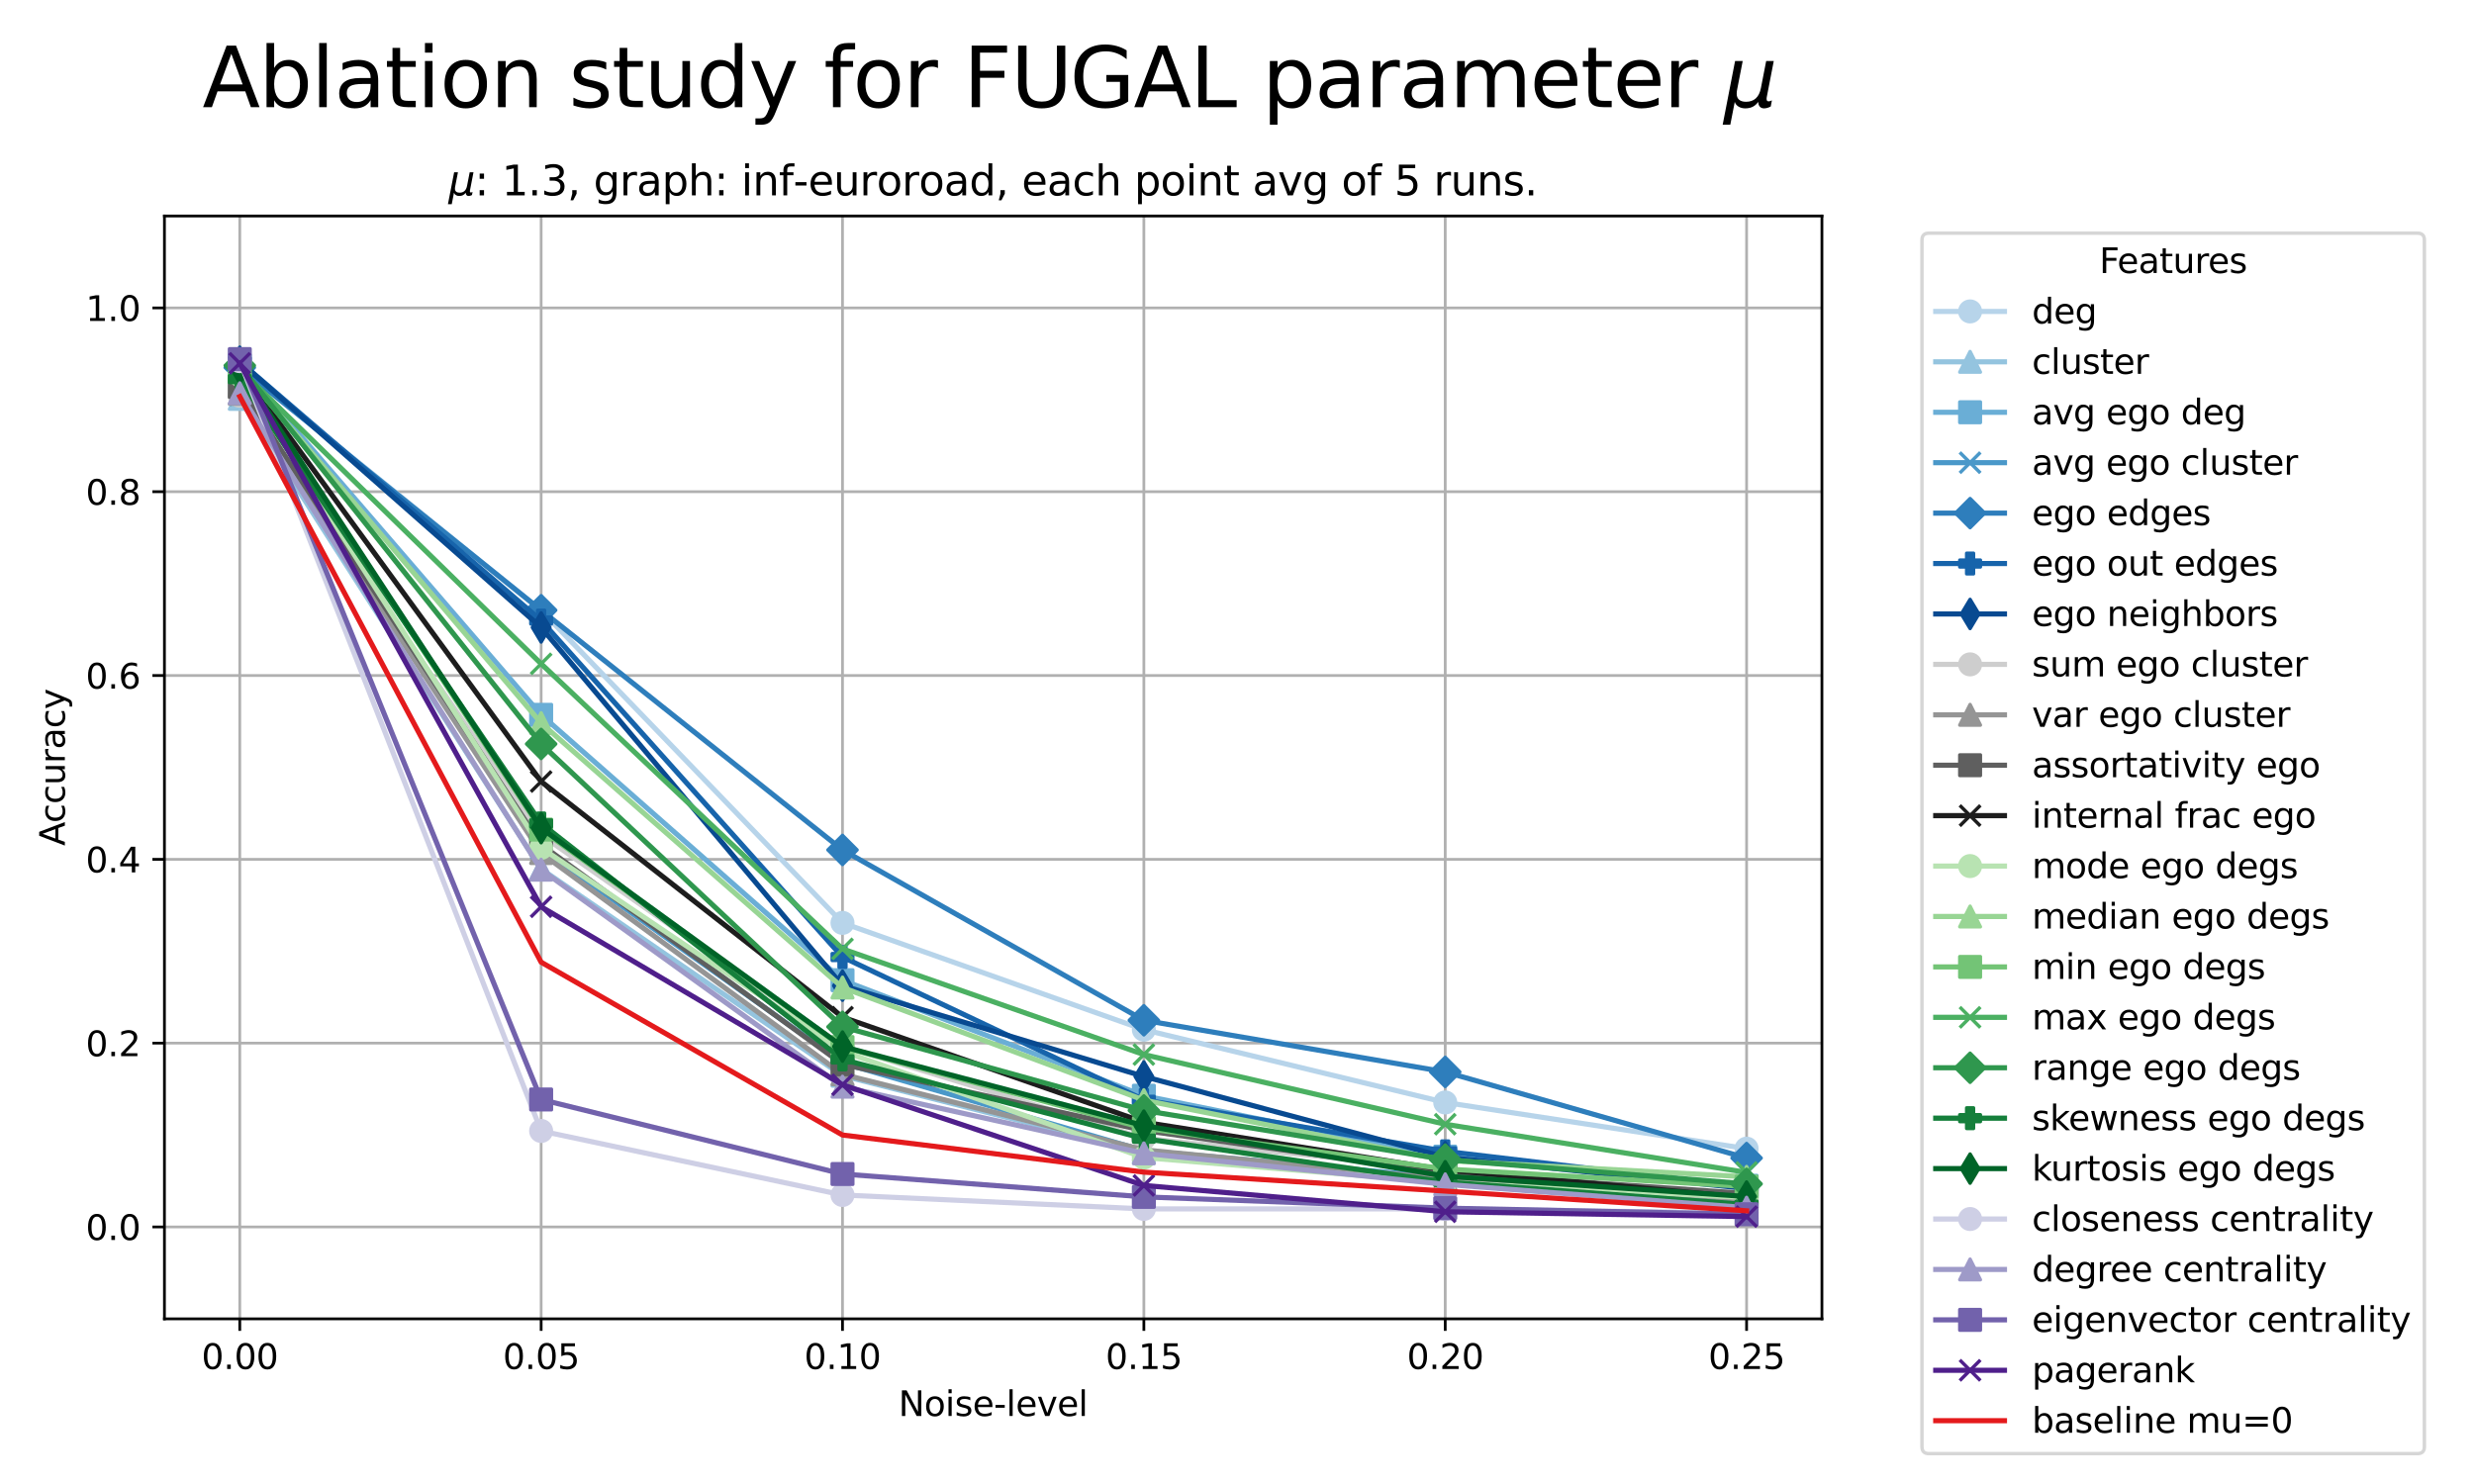 <?xml version="1.0" encoding="utf-8" standalone="no"?>
<!DOCTYPE svg PUBLIC "-//W3C//DTD SVG 1.1//EN"
  "http://www.w3.org/Graphics/SVG/1.1/DTD/svg11.dtd">
<svg xmlns:xlink="http://www.w3.org/1999/xlink" width="720pt" height="432pt" viewBox="0 0 720 432" xmlns="http://www.w3.org/2000/svg" version="1.1">
 <defs>
  <style type="text/css">*{stroke-linejoin: round; stroke-linecap: butt}</style>
 </defs>
 <g id="figure_1">
  <g id="patch_1">
   <path d="M 0 432 
L 720 432 
L 720 0 
L 0 0 
z
" style="fill: #ffffff"/>
  </g>
  <g id="axes_1">
   <g id="patch_2">
    <path d="M 47.855 383.92 
L 530.23 383.92 
L 530.23 62.88 
L 47.855 62.88 
z
" style="fill: #ffffff"/>
   </g>
   <g id="matplotlib.axis_1">
    <g id="xtick_1">
     <g id="line2d_1">
      <path d="M 69.781 383.92 
L 69.781 62.88 
" clip-path="url(#pd215bef7c4)" style="fill: none; stroke: #b0b0b0; stroke-width: 0.8; stroke-linecap: square"/>
     </g>
     <g id="line2d_2">
      <defs>
       <path id="m2e91876d9b" d="M 0 0 
L 0 3.5 
" style="stroke: #000000; stroke-width: 0.8"/>
      </defs>
      <g>
       <use xlink:href="#m2e91876d9b" x="69.781" y="383.92" style="stroke: #000000; stroke-width: 0.8"/>
      </g>
     </g>
     <g id="text_1">
      <!-- 0.00 -->
      <g transform="translate(58.648 398.518) scale(0.1 -0.1)">
       <defs>
        <path id="DejaVuSans-30" d="M 2034 4250 
Q 1547 4250 1301 3770 
Q 1056 3291 1056 2328 
Q 1056 1369 1301 889 
Q 1547 409 2034 409 
Q 2525 409 2770 889 
Q 3016 1369 3016 2328 
Q 3016 3291 2770 3770 
Q 2525 4250 2034 4250 
z
M 2034 4750 
Q 2819 4750 3233 4129 
Q 3647 3509 3647 2328 
Q 3647 1150 3233 529 
Q 2819 -91 2034 -91 
Q 1250 -91 836 529 
Q 422 1150 422 2328 
Q 422 3509 836 4129 
Q 1250 4750 2034 4750 
z
" transform="scale(0.016)"/>
        <path id="DejaVuSans-2e" d="M 684 794 
L 1344 794 
L 1344 0 
L 684 0 
L 684 794 
z
" transform="scale(0.016)"/>
       </defs>
       <use xlink:href="#DejaVuSans-30"/>
       <use xlink:href="#DejaVuSans-2e" transform="translate(63.623 0)"/>
       <use xlink:href="#DejaVuSans-30" transform="translate(95.41 0)"/>
       <use xlink:href="#DejaVuSans-30" transform="translate(159.033 0)"/>
      </g>
     </g>
    </g>
    <g id="xtick_2">
     <g id="line2d_3">
      <path d="M 157.486 383.92 
L 157.486 62.88 
" clip-path="url(#pd215bef7c4)" style="fill: none; stroke: #b0b0b0; stroke-width: 0.8; stroke-linecap: square"/>
     </g>
     <g id="line2d_4">
      <g>
       <use xlink:href="#m2e91876d9b" x="157.486" y="383.92" style="stroke: #000000; stroke-width: 0.8"/>
      </g>
     </g>
     <g id="text_2">
      <!-- 0.05 -->
      <g transform="translate(146.353 398.518) scale(0.1 -0.1)">
       <defs>
        <path id="DejaVuSans-35" d="M 691 4666 
L 3169 4666 
L 3169 4134 
L 1269 4134 
L 1269 2991 
Q 1406 3038 1543 3061 
Q 1681 3084 1819 3084 
Q 2600 3084 3056 2656 
Q 3513 2228 3513 1497 
Q 3513 744 3044 326 
Q 2575 -91 1722 -91 
Q 1428 -91 1123 -41 
Q 819 9 494 109 
L 494 744 
Q 775 591 1075 516 
Q 1375 441 1709 441 
Q 2250 441 2565 725 
Q 2881 1009 2881 1497 
Q 2881 1984 2565 2268 
Q 2250 2553 1709 2553 
Q 1456 2553 1204 2497 
Q 953 2441 691 2322 
L 691 4666 
z
" transform="scale(0.016)"/>
       </defs>
       <use xlink:href="#DejaVuSans-30"/>
       <use xlink:href="#DejaVuSans-2e" transform="translate(63.623 0)"/>
       <use xlink:href="#DejaVuSans-30" transform="translate(95.41 0)"/>
       <use xlink:href="#DejaVuSans-35" transform="translate(159.033 0)"/>
      </g>
     </g>
    </g>
    <g id="xtick_3">
     <g id="line2d_5">
      <path d="M 245.19 383.92 
L 245.19 62.88 
" clip-path="url(#pd215bef7c4)" style="fill: none; stroke: #b0b0b0; stroke-width: 0.8; stroke-linecap: square"/>
     </g>
     <g id="line2d_6">
      <g>
       <use xlink:href="#m2e91876d9b" x="245.19" y="383.92" style="stroke: #000000; stroke-width: 0.8"/>
      </g>
     </g>
     <g id="text_3">
      <!-- 0.10 -->
      <g transform="translate(234.057 398.518) scale(0.1 -0.1)">
       <defs>
        <path id="DejaVuSans-31" d="M 794 531 
L 1825 531 
L 1825 4091 
L 703 3866 
L 703 4441 
L 1819 4666 
L 2450 4666 
L 2450 531 
L 3481 531 
L 3481 0 
L 794 0 
L 794 531 
z
" transform="scale(0.016)"/>
       </defs>
       <use xlink:href="#DejaVuSans-30"/>
       <use xlink:href="#DejaVuSans-2e" transform="translate(63.623 0)"/>
       <use xlink:href="#DejaVuSans-31" transform="translate(95.41 0)"/>
       <use xlink:href="#DejaVuSans-30" transform="translate(159.033 0)"/>
      </g>
     </g>
    </g>
    <g id="xtick_4">
     <g id="line2d_7">
      <path d="M 332.895 383.92 
L 332.895 62.88 
" clip-path="url(#pd215bef7c4)" style="fill: none; stroke: #b0b0b0; stroke-width: 0.8; stroke-linecap: square"/>
     </g>
     <g id="line2d_8">
      <g>
       <use xlink:href="#m2e91876d9b" x="332.895" y="383.92" style="stroke: #000000; stroke-width: 0.8"/>
      </g>
     </g>
     <g id="text_4">
      <!-- 0.15 -->
      <g transform="translate(321.762 398.518) scale(0.1 -0.1)">
       <use xlink:href="#DejaVuSans-30"/>
       <use xlink:href="#DejaVuSans-2e" transform="translate(63.623 0)"/>
       <use xlink:href="#DejaVuSans-31" transform="translate(95.41 0)"/>
       <use xlink:href="#DejaVuSans-35" transform="translate(159.033 0)"/>
      </g>
     </g>
    </g>
    <g id="xtick_5">
     <g id="line2d_9">
      <path d="M 420.599 383.92 
L 420.599 62.88 
" clip-path="url(#pd215bef7c4)" style="fill: none; stroke: #b0b0b0; stroke-width: 0.8; stroke-linecap: square"/>
     </g>
     <g id="line2d_10">
      <g>
       <use xlink:href="#m2e91876d9b" x="420.599" y="383.92" style="stroke: #000000; stroke-width: 0.8"/>
      </g>
     </g>
     <g id="text_5">
      <!-- 0.20 -->
      <g transform="translate(409.467 398.518) scale(0.1 -0.1)">
       <defs>
        <path id="DejaVuSans-32" d="M 1228 531 
L 3431 531 
L 3431 0 
L 469 0 
L 469 531 
Q 828 903 1448 1529 
Q 2069 2156 2228 2338 
Q 2531 2678 2651 2914 
Q 2772 3150 2772 3378 
Q 2772 3750 2511 3984 
Q 2250 4219 1831 4219 
Q 1534 4219 1204 4116 
Q 875 4013 500 3803 
L 500 4441 
Q 881 4594 1212 4672 
Q 1544 4750 1819 4750 
Q 2544 4750 2975 4387 
Q 3406 4025 3406 3419 
Q 3406 3131 3298 2873 
Q 3191 2616 2906 2266 
Q 2828 2175 2409 1742 
Q 1991 1309 1228 531 
z
" transform="scale(0.016)"/>
       </defs>
       <use xlink:href="#DejaVuSans-30"/>
       <use xlink:href="#DejaVuSans-2e" transform="translate(63.623 0)"/>
       <use xlink:href="#DejaVuSans-32" transform="translate(95.41 0)"/>
       <use xlink:href="#DejaVuSans-30" transform="translate(159.033 0)"/>
      </g>
     </g>
    </g>
    <g id="xtick_6">
     <g id="line2d_11">
      <path d="M 508.304 383.92 
L 508.304 62.88 
" clip-path="url(#pd215bef7c4)" style="fill: none; stroke: #b0b0b0; stroke-width: 0.8; stroke-linecap: square"/>
     </g>
     <g id="line2d_12">
      <g>
       <use xlink:href="#m2e91876d9b" x="508.304" y="383.92" style="stroke: #000000; stroke-width: 0.8"/>
      </g>
     </g>
     <g id="text_6">
      <!-- 0.25 -->
      <g transform="translate(497.171 398.518) scale(0.1 -0.1)">
       <use xlink:href="#DejaVuSans-30"/>
       <use xlink:href="#DejaVuSans-2e" transform="translate(63.623 0)"/>
       <use xlink:href="#DejaVuSans-32" transform="translate(95.41 0)"/>
       <use xlink:href="#DejaVuSans-35" transform="translate(159.033 0)"/>
      </g>
     </g>
    </g>
    <g id="text_7">
     <!-- Noise-level -->
     <g transform="translate(261.478 412.197) scale(0.1 -0.1)">
      <defs>
       <path id="DejaVuSans-4e" d="M 628 4666 
L 1478 4666 
L 3547 763 
L 3547 4666 
L 4159 4666 
L 4159 0 
L 3309 0 
L 1241 3903 
L 1241 0 
L 628 0 
L 628 4666 
z
" transform="scale(0.016)"/>
       <path id="DejaVuSans-6f" d="M 1959 3097 
Q 1497 3097 1228 2736 
Q 959 2375 959 1747 
Q 959 1119 1226 758 
Q 1494 397 1959 397 
Q 2419 397 2687 759 
Q 2956 1122 2956 1747 
Q 2956 2369 2687 2733 
Q 2419 3097 1959 3097 
z
M 1959 3584 
Q 2709 3584 3137 3096 
Q 3566 2609 3566 1747 
Q 3566 888 3137 398 
Q 2709 -91 1959 -91 
Q 1206 -91 779 398 
Q 353 888 353 1747 
Q 353 2609 779 3096 
Q 1206 3584 1959 3584 
z
" transform="scale(0.016)"/>
       <path id="DejaVuSans-69" d="M 603 3500 
L 1178 3500 
L 1178 0 
L 603 0 
L 603 3500 
z
M 603 4863 
L 1178 4863 
L 1178 4134 
L 603 4134 
L 603 4863 
z
" transform="scale(0.016)"/>
       <path id="DejaVuSans-73" d="M 2834 3397 
L 2834 2853 
Q 2591 2978 2328 3040 
Q 2066 3103 1784 3103 
Q 1356 3103 1142 2972 
Q 928 2841 928 2578 
Q 928 2378 1081 2264 
Q 1234 2150 1697 2047 
L 1894 2003 
Q 2506 1872 2764 1633 
Q 3022 1394 3022 966 
Q 3022 478 2636 193 
Q 2250 -91 1575 -91 
Q 1294 -91 989 -36 
Q 684 19 347 128 
L 347 722 
Q 666 556 975 473 
Q 1284 391 1588 391 
Q 1994 391 2212 530 
Q 2431 669 2431 922 
Q 2431 1156 2273 1281 
Q 2116 1406 1581 1522 
L 1381 1569 
Q 847 1681 609 1914 
Q 372 2147 372 2553 
Q 372 3047 722 3315 
Q 1072 3584 1716 3584 
Q 2034 3584 2315 3537 
Q 2597 3491 2834 3397 
z
" transform="scale(0.016)"/>
       <path id="DejaVuSans-65" d="M 3597 1894 
L 3597 1613 
L 953 1613 
Q 991 1019 1311 708 
Q 1631 397 2203 397 
Q 2534 397 2845 478 
Q 3156 559 3463 722 
L 3463 178 
Q 3153 47 2828 -22 
Q 2503 -91 2169 -91 
Q 1331 -91 842 396 
Q 353 884 353 1716 
Q 353 2575 817 3079 
Q 1281 3584 2069 3584 
Q 2775 3584 3186 3129 
Q 3597 2675 3597 1894 
z
M 3022 2063 
Q 3016 2534 2758 2815 
Q 2500 3097 2075 3097 
Q 1594 3097 1305 2825 
Q 1016 2553 972 2059 
L 3022 2063 
z
" transform="scale(0.016)"/>
       <path id="DejaVuSans-2d" d="M 313 2009 
L 1997 2009 
L 1997 1497 
L 313 1497 
L 313 2009 
z
" transform="scale(0.016)"/>
       <path id="DejaVuSans-6c" d="M 603 4863 
L 1178 4863 
L 1178 0 
L 603 0 
L 603 4863 
z
" transform="scale(0.016)"/>
       <path id="DejaVuSans-76" d="M 191 3500 
L 800 3500 
L 1894 563 
L 2988 3500 
L 3597 3500 
L 2284 0 
L 1503 0 
L 191 3500 
z
" transform="scale(0.016)"/>
      </defs>
      <use xlink:href="#DejaVuSans-4e"/>
      <use xlink:href="#DejaVuSans-6f" transform="translate(74.805 0)"/>
      <use xlink:href="#DejaVuSans-69" transform="translate(135.986 0)"/>
      <use xlink:href="#DejaVuSans-73" transform="translate(163.77 0)"/>
      <use xlink:href="#DejaVuSans-65" transform="translate(215.869 0)"/>
      <use xlink:href="#DejaVuSans-2d" transform="translate(277.393 0)"/>
      <use xlink:href="#DejaVuSans-6c" transform="translate(313.477 0)"/>
      <use xlink:href="#DejaVuSans-65" transform="translate(341.26 0)"/>
      <use xlink:href="#DejaVuSans-76" transform="translate(402.783 0)"/>
      <use xlink:href="#DejaVuSans-65" transform="translate(461.963 0)"/>
      <use xlink:href="#DejaVuSans-6c" transform="translate(523.486 0)"/>
     </g>
    </g>
   </g>
   <g id="matplotlib.axis_2">
    <g id="ytick_1">
     <g id="line2d_13">
      <path d="M 47.855 357.167 
L 530.23 357.167 
" clip-path="url(#pd215bef7c4)" style="fill: none; stroke: #b0b0b0; stroke-width: 0.8; stroke-linecap: square"/>
     </g>
     <g id="line2d_14">
      <defs>
       <path id="mdf7ea7a170" d="M 0 0 
L -3.5 0 
" style="stroke: #000000; stroke-width: 0.8"/>
      </defs>
      <g>
       <use xlink:href="#mdf7ea7a170" x="47.855" y="357.167" style="stroke: #000000; stroke-width: 0.8"/>
      </g>
     </g>
     <g id="text_8">
      <!-- 0.0 -->
      <g transform="translate(24.952 360.966) scale(0.1 -0.1)">
       <use xlink:href="#DejaVuSans-30"/>
       <use xlink:href="#DejaVuSans-2e" transform="translate(63.623 0)"/>
       <use xlink:href="#DejaVuSans-30" transform="translate(95.41 0)"/>
      </g>
     </g>
    </g>
    <g id="ytick_2">
     <g id="line2d_15">
      <path d="M 47.855 303.66 
L 530.23 303.66 
" clip-path="url(#pd215bef7c4)" style="fill: none; stroke: #b0b0b0; stroke-width: 0.8; stroke-linecap: square"/>
     </g>
     <g id="line2d_16">
      <g>
       <use xlink:href="#mdf7ea7a170" x="47.855" y="303.66" style="stroke: #000000; stroke-width: 0.8"/>
      </g>
     </g>
     <g id="text_9">
      <!-- 0.2 -->
      <g transform="translate(24.952 307.459) scale(0.1 -0.1)">
       <use xlink:href="#DejaVuSans-30"/>
       <use xlink:href="#DejaVuSans-2e" transform="translate(63.623 0)"/>
       <use xlink:href="#DejaVuSans-32" transform="translate(95.41 0)"/>
      </g>
     </g>
    </g>
    <g id="ytick_3">
     <g id="line2d_17">
      <path d="M 47.855 250.153 
L 530.23 250.153 
" clip-path="url(#pd215bef7c4)" style="fill: none; stroke: #b0b0b0; stroke-width: 0.8; stroke-linecap: square"/>
     </g>
     <g id="line2d_18">
      <g>
       <use xlink:href="#mdf7ea7a170" x="47.855" y="250.153" style="stroke: #000000; stroke-width: 0.8"/>
      </g>
     </g>
     <g id="text_10">
      <!-- 0.4 -->
      <g transform="translate(24.952 253.953) scale(0.1 -0.1)">
       <defs>
        <path id="DejaVuSans-34" d="M 2419 4116 
L 825 1625 
L 2419 1625 
L 2419 4116 
z
M 2253 4666 
L 3047 4666 
L 3047 1625 
L 3713 1625 
L 3713 1100 
L 3047 1100 
L 3047 0 
L 2419 0 
L 2419 1100 
L 313 1100 
L 313 1709 
L 2253 4666 
z
" transform="scale(0.016)"/>
       </defs>
       <use xlink:href="#DejaVuSans-30"/>
       <use xlink:href="#DejaVuSans-2e" transform="translate(63.623 0)"/>
       <use xlink:href="#DejaVuSans-34" transform="translate(95.41 0)"/>
      </g>
     </g>
    </g>
    <g id="ytick_4">
     <g id="line2d_19">
      <path d="M 47.855 196.647 
L 530.23 196.647 
" clip-path="url(#pd215bef7c4)" style="fill: none; stroke: #b0b0b0; stroke-width: 0.8; stroke-linecap: square"/>
     </g>
     <g id="line2d_20">
      <g>
       <use xlink:href="#mdf7ea7a170" x="47.855" y="196.647" style="stroke: #000000; stroke-width: 0.8"/>
      </g>
     </g>
     <g id="text_11">
      <!-- 0.6 -->
      <g transform="translate(24.952 200.446) scale(0.1 -0.1)">
       <defs>
        <path id="DejaVuSans-36" d="M 2113 2584 
Q 1688 2584 1439 2293 
Q 1191 2003 1191 1497 
Q 1191 994 1439 701 
Q 1688 409 2113 409 
Q 2538 409 2786 701 
Q 3034 994 3034 1497 
Q 3034 2003 2786 2293 
Q 2538 2584 2113 2584 
z
M 3366 4563 
L 3366 3988 
Q 3128 4100 2886 4159 
Q 2644 4219 2406 4219 
Q 1781 4219 1451 3797 
Q 1122 3375 1075 2522 
Q 1259 2794 1537 2939 
Q 1816 3084 2150 3084 
Q 2853 3084 3261 2657 
Q 3669 2231 3669 1497 
Q 3669 778 3244 343 
Q 2819 -91 2113 -91 
Q 1303 -91 875 529 
Q 447 1150 447 2328 
Q 447 3434 972 4092 
Q 1497 4750 2381 4750 
Q 2619 4750 2861 4703 
Q 3103 4656 3366 4563 
z
" transform="scale(0.016)"/>
       </defs>
       <use xlink:href="#DejaVuSans-30"/>
       <use xlink:href="#DejaVuSans-2e" transform="translate(63.623 0)"/>
       <use xlink:href="#DejaVuSans-36" transform="translate(95.41 0)"/>
      </g>
     </g>
    </g>
    <g id="ytick_5">
     <g id="line2d_21">
      <path d="M 47.855 143.14 
L 530.23 143.14 
" clip-path="url(#pd215bef7c4)" style="fill: none; stroke: #b0b0b0; stroke-width: 0.8; stroke-linecap: square"/>
     </g>
     <g id="line2d_22">
      <g>
       <use xlink:href="#mdf7ea7a170" x="47.855" y="143.14" style="stroke: #000000; stroke-width: 0.8"/>
      </g>
     </g>
     <g id="text_12">
      <!-- 0.8 -->
      <g transform="translate(24.952 146.939) scale(0.1 -0.1)">
       <defs>
        <path id="DejaVuSans-38" d="M 2034 2216 
Q 1584 2216 1326 1975 
Q 1069 1734 1069 1313 
Q 1069 891 1326 650 
Q 1584 409 2034 409 
Q 2484 409 2743 651 
Q 3003 894 3003 1313 
Q 3003 1734 2745 1975 
Q 2488 2216 2034 2216 
z
M 1403 2484 
Q 997 2584 770 2862 
Q 544 3141 544 3541 
Q 544 4100 942 4425 
Q 1341 4750 2034 4750 
Q 2731 4750 3128 4425 
Q 3525 4100 3525 3541 
Q 3525 3141 3298 2862 
Q 3072 2584 2669 2484 
Q 3125 2378 3379 2068 
Q 3634 1759 3634 1313 
Q 3634 634 3220 271 
Q 2806 -91 2034 -91 
Q 1263 -91 848 271 
Q 434 634 434 1313 
Q 434 1759 690 2068 
Q 947 2378 1403 2484 
z
M 1172 3481 
Q 1172 3119 1398 2916 
Q 1625 2713 2034 2713 
Q 2441 2713 2670 2916 
Q 2900 3119 2900 3481 
Q 2900 3844 2670 4047 
Q 2441 4250 2034 4250 
Q 1625 4250 1398 4047 
Q 1172 3844 1172 3481 
z
" transform="scale(0.016)"/>
       </defs>
       <use xlink:href="#DejaVuSans-30"/>
       <use xlink:href="#DejaVuSans-2e" transform="translate(63.623 0)"/>
       <use xlink:href="#DejaVuSans-38" transform="translate(95.41 0)"/>
      </g>
     </g>
    </g>
    <g id="ytick_6">
     <g id="line2d_23">
      <path d="M 47.855 89.633 
L 530.23 89.633 
" clip-path="url(#pd215bef7c4)" style="fill: none; stroke: #b0b0b0; stroke-width: 0.8; stroke-linecap: square"/>
     </g>
     <g id="line2d_24">
      <g>
       <use xlink:href="#mdf7ea7a170" x="47.855" y="89.633" style="stroke: #000000; stroke-width: 0.8"/>
      </g>
     </g>
     <g id="text_13">
      <!-- 1.0 -->
      <g transform="translate(24.952 93.433) scale(0.1 -0.1)">
       <use xlink:href="#DejaVuSans-31"/>
       <use xlink:href="#DejaVuSans-2e" transform="translate(63.623 0)"/>
       <use xlink:href="#DejaVuSans-30" transform="translate(95.41 0)"/>
      </g>
     </g>
    </g>
    <g id="text_14">
     <!-- Accuracy -->
     <g transform="translate(18.872 246.228) rotate(-90) scale(0.1 -0.1)">
      <defs>
       <path id="DejaVuSans-41" d="M 2188 4044 
L 1331 1722 
L 3047 1722 
L 2188 4044 
z
M 1831 4666 
L 2547 4666 
L 4325 0 
L 3669 0 
L 3244 1197 
L 1141 1197 
L 716 0 
L 50 0 
L 1831 4666 
z
" transform="scale(0.016)"/>
       <path id="DejaVuSans-63" d="M 3122 3366 
L 3122 2828 
Q 2878 2963 2633 3030 
Q 2388 3097 2138 3097 
Q 1578 3097 1268 2742 
Q 959 2388 959 1747 
Q 959 1106 1268 751 
Q 1578 397 2138 397 
Q 2388 397 2633 464 
Q 2878 531 3122 666 
L 3122 134 
Q 2881 22 2623 -34 
Q 2366 -91 2075 -91 
Q 1284 -91 818 406 
Q 353 903 353 1747 
Q 353 2603 823 3093 
Q 1294 3584 2113 3584 
Q 2378 3584 2631 3529 
Q 2884 3475 3122 3366 
z
" transform="scale(0.016)"/>
       <path id="DejaVuSans-75" d="M 544 1381 
L 544 3500 
L 1119 3500 
L 1119 1403 
Q 1119 906 1312 657 
Q 1506 409 1894 409 
Q 2359 409 2629 706 
Q 2900 1003 2900 1516 
L 2900 3500 
L 3475 3500 
L 3475 0 
L 2900 0 
L 2900 538 
Q 2691 219 2414 64 
Q 2138 -91 1772 -91 
Q 1169 -91 856 284 
Q 544 659 544 1381 
z
M 1991 3584 
L 1991 3584 
z
" transform="scale(0.016)"/>
       <path id="DejaVuSans-72" d="M 2631 2963 
Q 2534 3019 2420 3045 
Q 2306 3072 2169 3072 
Q 1681 3072 1420 2755 
Q 1159 2438 1159 1844 
L 1159 0 
L 581 0 
L 581 3500 
L 1159 3500 
L 1159 2956 
Q 1341 3275 1631 3429 
Q 1922 3584 2338 3584 
Q 2397 3584 2469 3576 
Q 2541 3569 2628 3553 
L 2631 2963 
z
" transform="scale(0.016)"/>
       <path id="DejaVuSans-61" d="M 2194 1759 
Q 1497 1759 1228 1600 
Q 959 1441 959 1056 
Q 959 750 1161 570 
Q 1363 391 1709 391 
Q 2188 391 2477 730 
Q 2766 1069 2766 1631 
L 2766 1759 
L 2194 1759 
z
M 3341 1997 
L 3341 0 
L 2766 0 
L 2766 531 
Q 2569 213 2275 61 
Q 1981 -91 1556 -91 
Q 1019 -91 701 211 
Q 384 513 384 1019 
Q 384 1609 779 1909 
Q 1175 2209 1959 2209 
L 2766 2209 
L 2766 2266 
Q 2766 2663 2505 2880 
Q 2244 3097 1772 3097 
Q 1472 3097 1187 3025 
Q 903 2953 641 2809 
L 641 3341 
Q 956 3463 1253 3523 
Q 1550 3584 1831 3584 
Q 2591 3584 2966 3190 
Q 3341 2797 3341 1997 
z
" transform="scale(0.016)"/>
       <path id="DejaVuSans-79" d="M 2059 -325 
Q 1816 -950 1584 -1140 
Q 1353 -1331 966 -1331 
L 506 -1331 
L 506 -850 
L 844 -850 
Q 1081 -850 1212 -737 
Q 1344 -625 1503 -206 
L 1606 56 
L 191 3500 
L 800 3500 
L 1894 763 
L 2988 3500 
L 3597 3500 
L 2059 -325 
z
" transform="scale(0.016)"/>
      </defs>
      <use xlink:href="#DejaVuSans-41"/>
      <use xlink:href="#DejaVuSans-63" transform="translate(66.658 0)"/>
      <use xlink:href="#DejaVuSans-63" transform="translate(121.639 0)"/>
      <use xlink:href="#DejaVuSans-75" transform="translate(176.619 0)"/>
      <use xlink:href="#DejaVuSans-72" transform="translate(239.998 0)"/>
      <use xlink:href="#DejaVuSans-61" transform="translate(281.111 0)"/>
      <use xlink:href="#DejaVuSans-63" transform="translate(342.391 0)"/>
      <use xlink:href="#DejaVuSans-79" transform="translate(397.371 0)"/>
     </g>
    </g>
   </g>
   <g id="line2d_25">
    <path d="M 69.781 106.633 
L 157.486 177.687 
L 245.19 268.657 
L 332.895 299.74 
L 420.599 320.933 
L 508.304 334.378 
" clip-path="url(#pd215bef7c4)" style="fill: none; stroke: #b7d4ea; stroke-width: 1.5; stroke-linecap: square"/>
    <defs>
     <path id="m6fc5d1493b" d="M 0 3 
C 0.796 3 1.559 2.684 2.121 2.121 
C 2.684 1.559 3 0.796 3 0 
C 3 -0.796 2.684 -1.559 2.121 -2.121 
C 1.559 -2.684 0.796 -3 0 -3 
C -0.796 -3 -1.559 -2.684 -2.121 -2.121 
C -2.684 -1.559 -3 -0.796 -3 0 
C -3 0.796 -2.684 1.559 -2.121 2.121 
C -1.559 2.684 -0.796 3 0 3 
z
" style="stroke: #b7d4ea"/>
    </defs>
    <g clip-path="url(#pd215bef7c4)">
     <use xlink:href="#m6fc5d1493b" x="69.781" y="106.633" style="fill: #b7d4ea; stroke: #b7d4ea"/>
     <use xlink:href="#m6fc5d1493b" x="157.486" y="177.687" style="fill: #b7d4ea; stroke: #b7d4ea"/>
     <use xlink:href="#m6fc5d1493b" x="245.19" y="268.657" style="fill: #b7d4ea; stroke: #b7d4ea"/>
     <use xlink:href="#m6fc5d1493b" x="332.895" y="299.74" style="fill: #b7d4ea; stroke: #b7d4ea"/>
     <use xlink:href="#m6fc5d1493b" x="420.599" y="320.933" style="fill: #b7d4ea; stroke: #b7d4ea"/>
     <use xlink:href="#m6fc5d1493b" x="508.304" y="334.378" style="fill: #b7d4ea; stroke: #b7d4ea"/>
    </g>
   </g>
   <g id="line2d_26">
    <path d="M 69.781 116.113 
L 157.486 252.979 
L 245.19 313.14 
L 332.895 335.427 
L 420.599 343.585 
L 508.304 349.966 
" clip-path="url(#pd215bef7c4)" style="fill: none; stroke: #94c4df; stroke-width: 1.5; stroke-linecap: square"/>
    <defs>
     <path id="m7eb427bd4d" d="M 0 -3 
L -3 3 
L 3 3 
z
" style="stroke: #94c4df; stroke-linejoin: miter"/>
    </defs>
    <g clip-path="url(#pd215bef7c4)">
     <use xlink:href="#m7eb427bd4d" x="69.781" y="116.113" style="fill: #94c4df; stroke: #94c4df; stroke-linejoin: miter"/>
     <use xlink:href="#m7eb427bd4d" x="157.486" y="252.979" style="fill: #94c4df; stroke: #94c4df; stroke-linejoin: miter"/>
     <use xlink:href="#m7eb427bd4d" x="245.19" y="313.14" style="fill: #94c4df; stroke: #94c4df; stroke-linejoin: miter"/>
     <use xlink:href="#m7eb427bd4d" x="332.895" y="335.427" style="fill: #94c4df; stroke: #94c4df; stroke-linejoin: miter"/>
     <use xlink:href="#m7eb427bd4d" x="420.599" y="343.585" style="fill: #94c4df; stroke: #94c4df; stroke-linejoin: miter"/>
     <use xlink:href="#m7eb427bd4d" x="508.304" y="349.966" style="fill: #94c4df; stroke: #94c4df; stroke-linejoin: miter"/>
    </g>
   </g>
   <g id="line2d_27">
    <path d="M 69.781 106.314 
L 157.486 208.086 
L 245.19 285.338 
L 332.895 318.974 
L 420.599 336.703 
L 508.304 345.18 
" clip-path="url(#pd215bef7c4)" style="fill: none; stroke: #6aaed6; stroke-width: 1.5; stroke-linecap: square"/>
    <defs>
     <path id="mdf5754e9f0" d="M -3 3 
L 3 3 
L 3 -3 
L -3 -3 
z
" style="stroke: #6aaed6; stroke-linejoin: miter"/>
    </defs>
    <g clip-path="url(#pd215bef7c4)">
     <use xlink:href="#mdf5754e9f0" x="69.781" y="106.314" style="fill: #6aaed6; stroke: #6aaed6; stroke-linejoin: miter"/>
     <use xlink:href="#mdf5754e9f0" x="157.486" y="208.086" style="fill: #6aaed6; stroke: #6aaed6; stroke-linejoin: miter"/>
     <use xlink:href="#mdf5754e9f0" x="245.19" y="285.338" style="fill: #6aaed6; stroke: #6aaed6; stroke-linejoin: miter"/>
     <use xlink:href="#mdf5754e9f0" x="332.895" y="318.974" style="fill: #6aaed6; stroke: #6aaed6; stroke-linejoin: miter"/>
     <use xlink:href="#mdf5754e9f0" x="420.599" y="336.703" style="fill: #6aaed6; stroke: #6aaed6; stroke-linejoin: miter"/>
     <use xlink:href="#mdf5754e9f0" x="508.304" y="345.18" style="fill: #6aaed6; stroke: #6aaed6; stroke-linejoin: miter"/>
    </g>
   </g>
   <g id="line2d_28">
    <path d="M 69.781 114.974 
L 157.486 247.054 
L 245.19 309.448 
L 332.895 334.971 
L 420.599 342.765 
L 508.304 350.33 
" clip-path="url(#pd215bef7c4)" style="fill: none; stroke: #4a98c9; stroke-width: 1.5; stroke-linecap: square"/>
    <defs>
     <path id="m3aae990a98" d="M -3 3 
L 3 -3 
M -3 -3 
L 3 3 
" style="stroke: #4a98c9"/>
    </defs>
    <g clip-path="url(#pd215bef7c4)">
     <use xlink:href="#m3aae990a98" x="69.781" y="114.974" style="fill: #4a98c9; stroke: #4a98c9"/>
     <use xlink:href="#m3aae990a98" x="157.486" y="247.054" style="fill: #4a98c9; stroke: #4a98c9"/>
     <use xlink:href="#m3aae990a98" x="245.19" y="309.448" style="fill: #4a98c9; stroke: #4a98c9"/>
     <use xlink:href="#m3aae990a98" x="332.895" y="334.971" style="fill: #4a98c9; stroke: #4a98c9"/>
     <use xlink:href="#m3aae990a98" x="420.599" y="342.765" style="fill: #4a98c9; stroke: #4a98c9"/>
     <use xlink:href="#m3aae990a98" x="508.304" y="350.33" style="fill: #4a98c9; stroke: #4a98c9"/>
    </g>
   </g>
   <g id="line2d_29">
    <path d="M 69.781 106.998 
L 157.486 177.641 
L 245.19 247.419 
L 332.895 297.006 
L 420.599 312.046 
L 508.304 337.113 
" clip-path="url(#pd215bef7c4)" style="fill: none; stroke: #2e7ebc; stroke-width: 1.5; stroke-linecap: square"/>
    <defs>
     <path id="m52dee3d795" d="M -0 4.243 
L 4.243 0 
L 0 -4.243 
L -4.243 -0 
z
" style="stroke: #2e7ebc; stroke-linejoin: miter"/>
    </defs>
    <g clip-path="url(#pd215bef7c4)">
     <use xlink:href="#m52dee3d795" x="69.781" y="106.998" style="fill: #2e7ebc; stroke: #2e7ebc; stroke-linejoin: miter"/>
     <use xlink:href="#m52dee3d795" x="157.486" y="177.641" style="fill: #2e7ebc; stroke: #2e7ebc; stroke-linejoin: miter"/>
     <use xlink:href="#m52dee3d795" x="245.19" y="247.419" style="fill: #2e7ebc; stroke: #2e7ebc; stroke-linejoin: miter"/>
     <use xlink:href="#m52dee3d795" x="332.895" y="297.006" style="fill: #2e7ebc; stroke: #2e7ebc; stroke-linejoin: miter"/>
     <use xlink:href="#m52dee3d795" x="420.599" y="312.046" style="fill: #2e7ebc; stroke: #2e7ebc; stroke-linejoin: miter"/>
     <use xlink:href="#m52dee3d795" x="508.304" y="337.113" style="fill: #2e7ebc; stroke: #2e7ebc; stroke-linejoin: miter"/>
    </g>
   </g>
   <g id="line2d_30">
    <path d="M 69.781 105.266 
L 157.486 180.649 
L 245.19 278.593 
L 332.895 320.159 
L 420.599 335.153 
L 508.304 345.545 
" clip-path="url(#pd215bef7c4)" style="fill: none; stroke: #1764ab; stroke-width: 1.5; stroke-linecap: square"/>
    <defs>
     <path id="m8753f1e587" d="M -1 3 
L 1 3 
L 1 1 
L 3 1 
L 3 -1 
L 1 -1 
L 1 -3 
L -1 -3 
L -1 -1 
L -3 -1 
L -3 1 
L -1 1 
z
" style="stroke: #1764ab; stroke-linejoin: miter"/>
    </defs>
    <g clip-path="url(#pd215bef7c4)">
     <use xlink:href="#m8753f1e587" x="69.781" y="105.266" style="fill: #1764ab; stroke: #1764ab; stroke-linejoin: miter"/>
     <use xlink:href="#m8753f1e587" x="157.486" y="180.649" style="fill: #1764ab; stroke: #1764ab; stroke-linejoin: miter"/>
     <use xlink:href="#m8753f1e587" x="245.19" y="278.593" style="fill: #1764ab; stroke: #1764ab; stroke-linejoin: miter"/>
     <use xlink:href="#m8753f1e587" x="332.895" y="320.159" style="fill: #1764ab; stroke: #1764ab; stroke-linejoin: miter"/>
     <use xlink:href="#m8753f1e587" x="420.599" y="335.153" style="fill: #1764ab; stroke: #1764ab; stroke-linejoin: miter"/>
     <use xlink:href="#m8753f1e587" x="508.304" y="345.545" style="fill: #1764ab; stroke: #1764ab; stroke-linejoin: miter"/>
    </g>
   </g>
   <g id="line2d_31">
    <path d="M 69.781 105.312 
L 157.486 182.655 
L 245.19 286.933 
L 332.895 313.368 
L 420.599 336.84 
L 508.304 346 
" clip-path="url(#pd215bef7c4)" style="fill: none; stroke: #084a91; stroke-width: 1.5; stroke-linecap: square"/>
    <defs>
     <path id="m962c0bfa6d" d="M -0 4.243 
L 2.546 0 
L 0 -4.243 
L -2.546 -0 
z
" style="stroke: #084a91; stroke-linejoin: miter"/>
    </defs>
    <g clip-path="url(#pd215bef7c4)">
     <use xlink:href="#m962c0bfa6d" x="69.781" y="105.312" style="fill: #084a91; stroke: #084a91; stroke-linejoin: miter"/>
     <use xlink:href="#m962c0bfa6d" x="157.486" y="182.655" style="fill: #084a91; stroke: #084a91; stroke-linejoin: miter"/>
     <use xlink:href="#m962c0bfa6d" x="245.19" y="286.933" style="fill: #084a91; stroke: #084a91; stroke-linejoin: miter"/>
     <use xlink:href="#m962c0bfa6d" x="332.895" y="313.368" style="fill: #084a91; stroke: #084a91; stroke-linejoin: miter"/>
     <use xlink:href="#m962c0bfa6d" x="420.599" y="336.84" style="fill: #084a91; stroke: #084a91; stroke-linejoin: miter"/>
     <use xlink:href="#m962c0bfa6d" x="508.304" y="346" style="fill: #084a91; stroke: #084a91; stroke-linejoin: miter"/>
    </g>
   </g>
   <g id="line2d_32">
    <path d="M 69.781 115.202 
L 157.486 243.043 
L 245.19 304.526 
L 332.895 331.37 
L 420.599 340.395 
L 508.304 348.644 
" clip-path="url(#pd215bef7c4)" style="fill: none; stroke: #cecece; stroke-width: 1.5; stroke-linecap: square"/>
    <defs>
     <path id="m6a31b1e04e" d="M 0 3 
C 0.796 3 1.559 2.684 2.121 2.121 
C 2.684 1.559 3 0.796 3 0 
C 3 -0.796 2.684 -1.559 2.121 -2.121 
C 1.559 -2.684 0.796 -3 0 -3 
C -0.796 -3 -1.559 -2.684 -2.121 -2.121 
C -2.684 -1.559 -3 -0.796 -3 0 
C -3 0.796 -2.684 1.559 -2.121 2.121 
C -1.559 2.684 -0.796 3 0 3 
z
" style="stroke: #cecece"/>
    </defs>
    <g clip-path="url(#pd215bef7c4)">
     <use xlink:href="#m6a31b1e04e" x="69.781" y="115.202" style="fill: #cecece; stroke: #cecece"/>
     <use xlink:href="#m6a31b1e04e" x="157.486" y="243.043" style="fill: #cecece; stroke: #cecece"/>
     <use xlink:href="#m6a31b1e04e" x="245.19" y="304.526" style="fill: #cecece; stroke: #cecece"/>
     <use xlink:href="#m6a31b1e04e" x="332.895" y="331.37" style="fill: #cecece; stroke: #cecece"/>
     <use xlink:href="#m6a31b1e04e" x="420.599" y="340.395" style="fill: #cecece; stroke: #cecece"/>
     <use xlink:href="#m6a31b1e04e" x="508.304" y="348.644" style="fill: #cecece; stroke: #cecece"/>
    </g>
   </g>
   <g id="line2d_33">
    <path d="M 69.781 114.655 
L 157.486 248.33 
L 245.19 312.73 
L 332.895 334.743 
L 420.599 343.175 
L 508.304 349.191 
" clip-path="url(#pd215bef7c4)" style="fill: none; stroke: #959595; stroke-width: 1.5; stroke-linecap: square"/>
    <defs>
     <path id="me3ef36dab7" d="M 0 -3 
L -3 3 
L 3 3 
z
" style="stroke: #959595; stroke-linejoin: miter"/>
    </defs>
    <g clip-path="url(#pd215bef7c4)">
     <use xlink:href="#me3ef36dab7" x="69.781" y="114.655" style="fill: #959595; stroke: #959595; stroke-linejoin: miter"/>
     <use xlink:href="#me3ef36dab7" x="157.486" y="248.33" style="fill: #959595; stroke: #959595; stroke-linejoin: miter"/>
     <use xlink:href="#me3ef36dab7" x="245.19" y="312.73" style="fill: #959595; stroke: #959595; stroke-linejoin: miter"/>
     <use xlink:href="#me3ef36dab7" x="332.895" y="334.743" style="fill: #959595; stroke: #959595; stroke-linejoin: miter"/>
     <use xlink:href="#me3ef36dab7" x="420.599" y="343.175" style="fill: #959595; stroke: #959595; stroke-linejoin: miter"/>
     <use xlink:href="#me3ef36dab7" x="508.304" y="349.191" style="fill: #959595; stroke: #959595; stroke-linejoin: miter"/>
    </g>
   </g>
   <g id="line2d_34">
    <path d="M 69.781 112.649 
L 157.486 245.869 
L 245.19 309.813 
L 332.895 329.092 
L 420.599 341.352 
L 508.304 347.459 
" clip-path="url(#pd215bef7c4)" style="fill: none; stroke: #5f5f5f; stroke-width: 1.5; stroke-linecap: square"/>
    <defs>
     <path id="m4d038ef080" d="M -3 3 
L 3 3 
L 3 -3 
L -3 -3 
z
" style="stroke: #5f5f5f; stroke-linejoin: miter"/>
    </defs>
    <g clip-path="url(#pd215bef7c4)">
     <use xlink:href="#m4d038ef080" x="69.781" y="112.649" style="fill: #5f5f5f; stroke: #5f5f5f; stroke-linejoin: miter"/>
     <use xlink:href="#m4d038ef080" x="157.486" y="245.869" style="fill: #5f5f5f; stroke: #5f5f5f; stroke-linejoin: miter"/>
     <use xlink:href="#m4d038ef080" x="245.19" y="309.813" style="fill: #5f5f5f; stroke: #5f5f5f; stroke-linejoin: miter"/>
     <use xlink:href="#m4d038ef080" x="332.895" y="329.092" style="fill: #5f5f5f; stroke: #5f5f5f; stroke-linejoin: miter"/>
     <use xlink:href="#m4d038ef080" x="420.599" y="341.352" style="fill: #5f5f5f; stroke: #5f5f5f; stroke-linejoin: miter"/>
     <use xlink:href="#m4d038ef080" x="508.304" y="347.459" style="fill: #5f5f5f; stroke: #5f5f5f; stroke-linejoin: miter"/>
    </g>
   </g>
   <g id="line2d_35">
    <path d="M 69.781 107.363 
L 157.486 227.502 
L 245.19 296.094 
L 332.895 326.676 
L 420.599 340.577 
L 508.304 348.644 
" clip-path="url(#pd215bef7c4)" style="fill: none; stroke: #1d1d1d; stroke-width: 1.5; stroke-linecap: square"/>
    <defs>
     <path id="m7b4f3a53dc" d="M -3 3 
L 3 -3 
M -3 -3 
L 3 3 
" style="stroke: #1d1d1d"/>
    </defs>
    <g clip-path="url(#pd215bef7c4)">
     <use xlink:href="#m7b4f3a53dc" x="69.781" y="107.363" style="fill: #1d1d1d; stroke: #1d1d1d"/>
     <use xlink:href="#m7b4f3a53dc" x="157.486" y="227.502" style="fill: #1d1d1d; stroke: #1d1d1d"/>
     <use xlink:href="#m7b4f3a53dc" x="245.19" y="296.094" style="fill: #1d1d1d; stroke: #1d1d1d"/>
     <use xlink:href="#m7b4f3a53dc" x="332.895" y="326.676" style="fill: #1d1d1d; stroke: #1d1d1d"/>
     <use xlink:href="#m7b4f3a53dc" x="420.599" y="340.577" style="fill: #1d1d1d; stroke: #1d1d1d"/>
     <use xlink:href="#m7b4f3a53dc" x="508.304" y="348.644" style="fill: #1d1d1d; stroke: #1d1d1d"/>
    </g>
   </g>
   <g id="line2d_36">
    <path d="M 69.781 109.186 
L 157.486 246.826 
L 245.19 306.03 
L 332.895 336.976 
L 420.599 344.223 
L 508.304 348.644 
" clip-path="url(#pd215bef7c4)" style="fill: none; stroke: #b8e3b2; stroke-width: 1.5; stroke-linecap: square"/>
    <defs>
     <path id="m79feeb69e9" d="M 0 3 
C 0.796 3 1.559 2.684 2.121 2.121 
C 2.684 1.559 3 0.796 3 0 
C 3 -0.796 2.684 -1.559 2.121 -2.121 
C 1.559 -2.684 0.796 -3 0 -3 
C -0.796 -3 -1.559 -2.684 -2.121 -2.121 
C -2.684 -1.559 -3 -0.796 -3 0 
C -3 0.796 -2.684 1.559 -2.121 2.121 
C -1.559 2.684 -0.796 3 0 3 
z
" style="stroke: #b8e3b2"/>
    </defs>
    <g clip-path="url(#pd215bef7c4)">
     <use xlink:href="#m79feeb69e9" x="69.781" y="109.186" style="fill: #b8e3b2; stroke: #b8e3b2"/>
     <use xlink:href="#m79feeb69e9" x="157.486" y="246.826" style="fill: #b8e3b2; stroke: #b8e3b2"/>
     <use xlink:href="#m79feeb69e9" x="245.19" y="306.03" style="fill: #b8e3b2; stroke: #b8e3b2"/>
     <use xlink:href="#m79feeb69e9" x="332.895" y="336.976" style="fill: #b8e3b2; stroke: #b8e3b2"/>
     <use xlink:href="#m79feeb69e9" x="420.599" y="344.223" style="fill: #b8e3b2; stroke: #b8e3b2"/>
     <use xlink:href="#m79feeb69e9" x="508.304" y="348.644" style="fill: #b8e3b2; stroke: #b8e3b2"/>
    </g>
   </g>
   <g id="line2d_37">
    <path d="M 69.781 107.089 
L 157.486 210.502 
L 245.19 287.48 
L 332.895 320.25 
L 420.599 337.842 
L 508.304 342.582 
" clip-path="url(#pd215bef7c4)" style="fill: none; stroke: #98d594; stroke-width: 1.5; stroke-linecap: square"/>
    <defs>
     <path id="madf698657a" d="M 0 -3 
L -3 3 
L 3 3 
z
" style="stroke: #98d594; stroke-linejoin: miter"/>
    </defs>
    <g clip-path="url(#pd215bef7c4)">
     <use xlink:href="#madf698657a" x="69.781" y="107.089" style="fill: #98d594; stroke: #98d594; stroke-linejoin: miter"/>
     <use xlink:href="#madf698657a" x="157.486" y="210.502" style="fill: #98d594; stroke: #98d594; stroke-linejoin: miter"/>
     <use xlink:href="#madf698657a" x="245.19" y="287.48" style="fill: #98d594; stroke: #98d594; stroke-linejoin: miter"/>
     <use xlink:href="#madf698657a" x="332.895" y="320.25" style="fill: #98d594; stroke: #98d594; stroke-linejoin: miter"/>
     <use xlink:href="#madf698657a" x="420.599" y="337.842" style="fill: #98d594; stroke: #98d594; stroke-linejoin: miter"/>
     <use xlink:href="#madf698657a" x="508.304" y="342.582" style="fill: #98d594; stroke: #98d594; stroke-linejoin: miter"/>
    </g>
   </g>
   <g id="line2d_38">
    <path d="M 69.781 108.183 
L 157.486 241.494 
L 245.19 304.799 
L 332.895 328.408 
L 420.599 340.303 
L 508.304 345.408 
" clip-path="url(#pd215bef7c4)" style="fill: none; stroke: #73c476; stroke-width: 1.5; stroke-linecap: square"/>
    <defs>
     <path id="me5fecc1d64" d="M -3 3 
L 3 3 
L 3 -3 
L -3 -3 
z
" style="stroke: #73c476; stroke-linejoin: miter"/>
    </defs>
    <g clip-path="url(#pd215bef7c4)">
     <use xlink:href="#me5fecc1d64" x="69.781" y="108.183" style="fill: #73c476; stroke: #73c476; stroke-linejoin: miter"/>
     <use xlink:href="#me5fecc1d64" x="157.486" y="241.494" style="fill: #73c476; stroke: #73c476; stroke-linejoin: miter"/>
     <use xlink:href="#me5fecc1d64" x="245.19" y="304.799" style="fill: #73c476; stroke: #73c476; stroke-linejoin: miter"/>
     <use xlink:href="#me5fecc1d64" x="332.895" y="328.408" style="fill: #73c476; stroke: #73c476; stroke-linejoin: miter"/>
     <use xlink:href="#me5fecc1d64" x="420.599" y="340.303" style="fill: #73c476; stroke: #73c476; stroke-linejoin: miter"/>
     <use xlink:href="#me5fecc1d64" x="508.304" y="345.408" style="fill: #73c476; stroke: #73c476; stroke-linejoin: miter"/>
    </g>
   </g>
   <g id="line2d_39">
    <path d="M 69.781 107.499 
L 157.486 193.228 
L 245.19 276.223 
L 332.895 306.987 
L 420.599 327.269 
L 508.304 341.306 
" clip-path="url(#pd215bef7c4)" style="fill: none; stroke: #4bb062; stroke-width: 1.5; stroke-linecap: square"/>
    <defs>
     <path id="mee715883b3" d="M -3 3 
L 3 -3 
M -3 -3 
L 3 3 
" style="stroke: #4bb062"/>
    </defs>
    <g clip-path="url(#pd215bef7c4)">
     <use xlink:href="#mee715883b3" x="69.781" y="107.499" style="fill: #4bb062; stroke: #4bb062"/>
     <use xlink:href="#mee715883b3" x="157.486" y="193.228" style="fill: #4bb062; stroke: #4bb062"/>
     <use xlink:href="#mee715883b3" x="245.19" y="276.223" style="fill: #4bb062; stroke: #4bb062"/>
     <use xlink:href="#mee715883b3" x="332.895" y="306.987" style="fill: #4bb062; stroke: #4bb062"/>
     <use xlink:href="#mee715883b3" x="420.599" y="327.269" style="fill: #4bb062; stroke: #4bb062"/>
     <use xlink:href="#mee715883b3" x="508.304" y="341.306" style="fill: #4bb062; stroke: #4bb062"/>
    </g>
   </g>
   <g id="line2d_40">
    <path d="M 69.781 106.405 
L 157.486 216.564 
L 245.19 298.92 
L 332.895 323.258 
L 420.599 337.569 
L 508.304 344.633 
" clip-path="url(#pd215bef7c4)" style="fill: none; stroke: #2f974e; stroke-width: 1.5; stroke-linecap: square"/>
    <defs>
     <path id="mcd8a1fe0b8" d="M -0 4.243 
L 4.243 0 
L 0 -4.243 
L -4.243 -0 
z
" style="stroke: #2f974e; stroke-linejoin: miter"/>
    </defs>
    <g clip-path="url(#pd215bef7c4)">
     <use xlink:href="#mcd8a1fe0b8" x="69.781" y="106.405" style="fill: #2f974e; stroke: #2f974e; stroke-linejoin: miter"/>
     <use xlink:href="#mcd8a1fe0b8" x="157.486" y="216.564" style="fill: #2f974e; stroke: #2f974e; stroke-linejoin: miter"/>
     <use xlink:href="#mcd8a1fe0b8" x="245.19" y="298.92" style="fill: #2f974e; stroke: #2f974e; stroke-linejoin: miter"/>
     <use xlink:href="#mcd8a1fe0b8" x="332.895" y="323.258" style="fill: #2f974e; stroke: #2f974e; stroke-linejoin: miter"/>
     <use xlink:href="#mcd8a1fe0b8" x="420.599" y="337.569" style="fill: #2f974e; stroke: #2f974e; stroke-linejoin: miter"/>
     <use xlink:href="#mcd8a1fe0b8" x="508.304" y="344.633" style="fill: #2f974e; stroke: #2f974e; stroke-linejoin: miter"/>
    </g>
   </g>
   <g id="line2d_41">
    <path d="M 69.781 110.371 
L 157.486 239.716 
L 245.19 308.4 
L 332.895 331.462 
L 420.599 344.086 
L 508.304 350.649 
" clip-path="url(#pd215bef7c4)" style="fill: none; stroke: #157f3b; stroke-width: 1.5; stroke-linecap: square"/>
    <defs>
     <path id="m1edc34618d" d="M -1 3 
L 1 3 
L 1 1 
L 3 1 
L 3 -1 
L 1 -1 
L 1 -3 
L -1 -3 
L -1 -1 
L -3 -1 
L -3 1 
L -1 1 
z
" style="stroke: #157f3b; stroke-linejoin: miter"/>
    </defs>
    <g clip-path="url(#pd215bef7c4)">
     <use xlink:href="#m1edc34618d" x="69.781" y="110.371" style="fill: #157f3b; stroke: #157f3b; stroke-linejoin: miter"/>
     <use xlink:href="#m1edc34618d" x="157.486" y="239.716" style="fill: #157f3b; stroke: #157f3b; stroke-linejoin: miter"/>
     <use xlink:href="#m1edc34618d" x="245.19" y="308.4" style="fill: #157f3b; stroke: #157f3b; stroke-linejoin: miter"/>
     <use xlink:href="#m1edc34618d" x="332.895" y="331.462" style="fill: #157f3b; stroke: #157f3b; stroke-linejoin: miter"/>
     <use xlink:href="#m1edc34618d" x="420.599" y="344.086" style="fill: #157f3b; stroke: #157f3b; stroke-linejoin: miter"/>
     <use xlink:href="#m1edc34618d" x="508.304" y="350.649" style="fill: #157f3b; stroke: #157f3b; stroke-linejoin: miter"/>
    </g>
   </g>
   <g id="line2d_42">
    <path d="M 69.781 107.18 
L 157.486 241.084 
L 245.19 304.663 
L 332.895 327.679 
L 420.599 342.4 
L 508.304 348.325 
" clip-path="url(#pd215bef7c4)" style="fill: none; stroke: #006428; stroke-width: 1.5; stroke-linecap: square"/>
    <defs>
     <path id="md829994045" d="M -0 4.243 
L 2.546 0 
L 0 -4.243 
L -2.546 -0 
z
" style="stroke: #006428; stroke-linejoin: miter"/>
    </defs>
    <g clip-path="url(#pd215bef7c4)">
     <use xlink:href="#md829994045" x="69.781" y="107.18" style="fill: #006428; stroke: #006428; stroke-linejoin: miter"/>
     <use xlink:href="#md829994045" x="157.486" y="241.084" style="fill: #006428; stroke: #006428; stroke-linejoin: miter"/>
     <use xlink:href="#md829994045" x="245.19" y="304.663" style="fill: #006428; stroke: #006428; stroke-linejoin: miter"/>
     <use xlink:href="#md829994045" x="332.895" y="327.679" style="fill: #006428; stroke: #006428; stroke-linejoin: miter"/>
     <use xlink:href="#md829994045" x="420.599" y="342.4" style="fill: #006428; stroke: #006428; stroke-linejoin: miter"/>
     <use xlink:href="#md829994045" x="508.304" y="348.325" style="fill: #006428; stroke: #006428; stroke-linejoin: miter"/>
    </g>
   </g>
   <g id="line2d_43">
    <path d="M 69.781 105.129 
L 157.486 329.228 
L 245.19 347.869 
L 332.895 351.925 
L 420.599 351.925 
L 508.304 353.156 
" clip-path="url(#pd215bef7c4)" style="fill: none; stroke: #cecfe5; stroke-width: 1.5; stroke-linecap: square"/>
    <defs>
     <path id="m7c67060072" d="M 0 3 
C 0.796 3 1.559 2.684 2.121 2.121 
C 2.684 1.559 3 0.796 3 0 
C 3 -0.796 2.684 -1.559 2.121 -2.121 
C 1.559 -2.684 0.796 -3 0 -3 
C -0.796 -3 -1.559 -2.684 -2.121 -2.121 
C -2.684 -1.559 -3 -0.796 -3 0 
C -3 0.796 -2.684 1.559 -2.121 2.121 
C -1.559 2.684 -0.796 3 0 3 
z
" style="stroke: #cecfe5"/>
    </defs>
    <g clip-path="url(#pd215bef7c4)">
     <use xlink:href="#m7c67060072" x="69.781" y="105.129" style="fill: #cecfe5; stroke: #cecfe5"/>
     <use xlink:href="#m7c67060072" x="157.486" y="329.228" style="fill: #cecfe5; stroke: #cecfe5"/>
     <use xlink:href="#m7c67060072" x="245.19" y="347.869" style="fill: #cecfe5; stroke: #cecfe5"/>
     <use xlink:href="#m7c67060072" x="332.895" y="351.925" style="fill: #cecfe5; stroke: #cecfe5"/>
     <use xlink:href="#m7c67060072" x="420.599" y="351.925" style="fill: #cecfe5; stroke: #cecfe5"/>
     <use xlink:href="#m7c67060072" x="508.304" y="353.156" style="fill: #cecfe5; stroke: #cecfe5"/>
    </g>
   </g>
   <g id="line2d_44">
    <path d="M 69.781 114.472 
L 157.486 253.161 
L 245.19 316.33 
L 332.895 335.746 
L 420.599 344.77 
L 508.304 351.561 
" clip-path="url(#pd215bef7c4)" style="fill: none; stroke: #9e9ac8; stroke-width: 1.5; stroke-linecap: square"/>
    <defs>
     <path id="m5109eafba4" d="M 0 -3 
L -3 3 
L 3 3 
z
" style="stroke: #9e9ac8; stroke-linejoin: miter"/>
    </defs>
    <g clip-path="url(#pd215bef7c4)">
     <use xlink:href="#m5109eafba4" x="69.781" y="114.472" style="fill: #9e9ac8; stroke: #9e9ac8; stroke-linejoin: miter"/>
     <use xlink:href="#m5109eafba4" x="157.486" y="253.161" style="fill: #9e9ac8; stroke: #9e9ac8; stroke-linejoin: miter"/>
     <use xlink:href="#m5109eafba4" x="245.19" y="316.33" style="fill: #9e9ac8; stroke: #9e9ac8; stroke-linejoin: miter"/>
     <use xlink:href="#m5109eafba4" x="332.895" y="335.746" style="fill: #9e9ac8; stroke: #9e9ac8; stroke-linejoin: miter"/>
     <use xlink:href="#m5109eafba4" x="420.599" y="344.77" style="fill: #9e9ac8; stroke: #9e9ac8; stroke-linejoin: miter"/>
     <use xlink:href="#m5109eafba4" x="508.304" y="351.561" style="fill: #9e9ac8; stroke: #9e9ac8; stroke-linejoin: miter"/>
    </g>
   </g>
   <g id="line2d_45">
    <path d="M 69.781 104.537 
L 157.486 320.067 
L 245.19 341.762 
L 332.895 348.416 
L 420.599 351.698 
L 508.304 353.475 
" clip-path="url(#pd215bef7c4)" style="fill: none; stroke: #7262ac; stroke-width: 1.5; stroke-linecap: square"/>
    <defs>
     <path id="m3146a115a8" d="M -3 3 
L 3 3 
L 3 -3 
L -3 -3 
z
" style="stroke: #7262ac; stroke-linejoin: miter"/>
    </defs>
    <g clip-path="url(#pd215bef7c4)">
     <use xlink:href="#m3146a115a8" x="69.781" y="104.537" style="fill: #7262ac; stroke: #7262ac; stroke-linejoin: miter"/>
     <use xlink:href="#m3146a115a8" x="157.486" y="320.067" style="fill: #7262ac; stroke: #7262ac; stroke-linejoin: miter"/>
     <use xlink:href="#m3146a115a8" x="245.19" y="341.762" style="fill: #7262ac; stroke: #7262ac; stroke-linejoin: miter"/>
     <use xlink:href="#m3146a115a8" x="332.895" y="348.416" style="fill: #7262ac; stroke: #7262ac; stroke-linejoin: miter"/>
     <use xlink:href="#m3146a115a8" x="420.599" y="351.698" style="fill: #7262ac; stroke: #7262ac; stroke-linejoin: miter"/>
     <use xlink:href="#m3146a115a8" x="508.304" y="353.475" style="fill: #7262ac; stroke: #7262ac; stroke-linejoin: miter"/>
    </g>
   </g>
   <g id="line2d_46">
    <path d="M 69.781 105.767 
L 157.486 263.963 
L 245.19 315.783 
L 332.895 345.089 
L 420.599 352.746 
L 508.304 354.159 
" clip-path="url(#pd215bef7c4)" style="fill: none; stroke: #4f1f8b; stroke-width: 1.5; stroke-linecap: square"/>
    <defs>
     <path id="me32ac78cc5" d="M -3 3 
L 3 -3 
M -3 -3 
L 3 3 
" style="stroke: #4f1f8b"/>
    </defs>
    <g clip-path="url(#pd215bef7c4)">
     <use xlink:href="#me32ac78cc5" x="69.781" y="105.767" style="fill: #4f1f8b; stroke: #4f1f8b"/>
     <use xlink:href="#me32ac78cc5" x="157.486" y="263.963" style="fill: #4f1f8b; stroke: #4f1f8b"/>
     <use xlink:href="#me32ac78cc5" x="245.19" y="315.783" style="fill: #4f1f8b; stroke: #4f1f8b"/>
     <use xlink:href="#me32ac78cc5" x="332.895" y="345.089" style="fill: #4f1f8b; stroke: #4f1f8b"/>
     <use xlink:href="#me32ac78cc5" x="420.599" y="352.746" style="fill: #4f1f8b; stroke: #4f1f8b"/>
     <use xlink:href="#me32ac78cc5" x="508.304" y="354.159" style="fill: #4f1f8b; stroke: #4f1f8b"/>
    </g>
   </g>
   <g id="line2d_47">
    <path d="M 69.781 115.43 
L 157.486 280.097 
L 245.19 330.413 
L 332.895 341.215 
L 420.599 346.73 
L 508.304 352.472 
" clip-path="url(#pd215bef7c4)" style="fill: none; stroke: #e41a1c; stroke-width: 1.5; stroke-linecap: square"/>
   </g>
   <g id="patch_3">
    <path d="M 47.855 383.92 
L 47.855 62.88 
" style="fill: none; stroke: #000000; stroke-width: 0.8; stroke-linejoin: miter; stroke-linecap: square"/>
   </g>
   <g id="patch_4">
    <path d="M 530.23 383.92 
L 530.23 62.88 
" style="fill: none; stroke: #000000; stroke-width: 0.8; stroke-linejoin: miter; stroke-linecap: square"/>
   </g>
   <g id="patch_5">
    <path d="M 47.855 383.92 
L 530.23 383.92 
" style="fill: none; stroke: #000000; stroke-width: 0.8; stroke-linejoin: miter; stroke-linecap: square"/>
   </g>
   <g id="patch_6">
    <path d="M 47.855 62.88 
L 530.23 62.88 
" style="fill: none; stroke: #000000; stroke-width: 0.8; stroke-linejoin: miter; stroke-linecap: square"/>
   </g>
   <g id="text_15">
    <!-- $\mu$: 1.3, graph: inf-euroroad, each point avg of 5 runs. -->
    <g transform="translate(130.523 56.88) scale(0.12 -0.12)">
     <defs>
      <path id="DejaVuSans-Oblique-3bc" d="M -84 -1331 
L 856 3500 
L 1434 3500 
L 1009 1322 
Q 997 1256 987 1175 
Q 978 1094 978 1013 
Q 978 722 1161 565 
Q 1344 409 1684 409 
Q 2147 409 2431 671 
Q 2716 934 2816 1459 
L 3213 3500 
L 3788 3500 
L 3266 809 
Q 3253 750 3248 706 
Q 3244 663 3244 628 
Q 3244 531 3283 486 
Q 3322 441 3406 441 
Q 3438 441 3492 456 
Q 3547 472 3647 513 
L 3559 50 
Q 3422 -19 3297 -55 
Q 3172 -91 3053 -91 
Q 2847 -91 2730 40 
Q 2613 172 2613 403 
Q 2438 153 2195 31 
Q 1953 -91 1625 -91 
Q 1334 -91 1117 43 
Q 900 178 831 397 
L 494 -1331 
L -84 -1331 
z
" transform="scale(0.016)"/>
      <path id="DejaVuSans-3a" d="M 750 794 
L 1409 794 
L 1409 0 
L 750 0 
L 750 794 
z
M 750 3309 
L 1409 3309 
L 1409 2516 
L 750 2516 
L 750 3309 
z
" transform="scale(0.016)"/>
      <path id="DejaVuSans-20" transform="scale(0.016)"/>
      <path id="DejaVuSans-33" d="M 2597 2516 
Q 3050 2419 3304 2112 
Q 3559 1806 3559 1356 
Q 3559 666 3084 287 
Q 2609 -91 1734 -91 
Q 1441 -91 1130 -33 
Q 819 25 488 141 
L 488 750 
Q 750 597 1062 519 
Q 1375 441 1716 441 
Q 2309 441 2620 675 
Q 2931 909 2931 1356 
Q 2931 1769 2642 2001 
Q 2353 2234 1838 2234 
L 1294 2234 
L 1294 2753 
L 1863 2753 
Q 2328 2753 2575 2939 
Q 2822 3125 2822 3475 
Q 2822 3834 2567 4026 
Q 2313 4219 1838 4219 
Q 1578 4219 1281 4162 
Q 984 4106 628 3988 
L 628 4550 
Q 988 4650 1302 4700 
Q 1616 4750 1894 4750 
Q 2613 4750 3031 4423 
Q 3450 4097 3450 3541 
Q 3450 3153 3228 2886 
Q 3006 2619 2597 2516 
z
" transform="scale(0.016)"/>
      <path id="DejaVuSans-2c" d="M 750 794 
L 1409 794 
L 1409 256 
L 897 -744 
L 494 -744 
L 750 256 
L 750 794 
z
" transform="scale(0.016)"/>
      <path id="DejaVuSans-67" d="M 2906 1791 
Q 2906 2416 2648 2759 
Q 2391 3103 1925 3103 
Q 1463 3103 1205 2759 
Q 947 2416 947 1791 
Q 947 1169 1205 825 
Q 1463 481 1925 481 
Q 2391 481 2648 825 
Q 2906 1169 2906 1791 
z
M 3481 434 
Q 3481 -459 3084 -895 
Q 2688 -1331 1869 -1331 
Q 1566 -1331 1297 -1286 
Q 1028 -1241 775 -1147 
L 775 -588 
Q 1028 -725 1275 -790 
Q 1522 -856 1778 -856 
Q 2344 -856 2625 -561 
Q 2906 -266 2906 331 
L 2906 616 
Q 2728 306 2450 153 
Q 2172 0 1784 0 
Q 1141 0 747 490 
Q 353 981 353 1791 
Q 353 2603 747 3093 
Q 1141 3584 1784 3584 
Q 2172 3584 2450 3431 
Q 2728 3278 2906 2969 
L 2906 3500 
L 3481 3500 
L 3481 434 
z
" transform="scale(0.016)"/>
      <path id="DejaVuSans-70" d="M 1159 525 
L 1159 -1331 
L 581 -1331 
L 581 3500 
L 1159 3500 
L 1159 2969 
Q 1341 3281 1617 3432 
Q 1894 3584 2278 3584 
Q 2916 3584 3314 3078 
Q 3713 2572 3713 1747 
Q 3713 922 3314 415 
Q 2916 -91 2278 -91 
Q 1894 -91 1617 61 
Q 1341 213 1159 525 
z
M 3116 1747 
Q 3116 2381 2855 2742 
Q 2594 3103 2138 3103 
Q 1681 3103 1420 2742 
Q 1159 2381 1159 1747 
Q 1159 1113 1420 752 
Q 1681 391 2138 391 
Q 2594 391 2855 752 
Q 3116 1113 3116 1747 
z
" transform="scale(0.016)"/>
      <path id="DejaVuSans-68" d="M 3513 2113 
L 3513 0 
L 2938 0 
L 2938 2094 
Q 2938 2591 2744 2837 
Q 2550 3084 2163 3084 
Q 1697 3084 1428 2787 
Q 1159 2491 1159 1978 
L 1159 0 
L 581 0 
L 581 4863 
L 1159 4863 
L 1159 2956 
Q 1366 3272 1645 3428 
Q 1925 3584 2291 3584 
Q 2894 3584 3203 3211 
Q 3513 2838 3513 2113 
z
" transform="scale(0.016)"/>
      <path id="DejaVuSans-6e" d="M 3513 2113 
L 3513 0 
L 2938 0 
L 2938 2094 
Q 2938 2591 2744 2837 
Q 2550 3084 2163 3084 
Q 1697 3084 1428 2787 
Q 1159 2491 1159 1978 
L 1159 0 
L 581 0 
L 581 3500 
L 1159 3500 
L 1159 2956 
Q 1366 3272 1645 3428 
Q 1925 3584 2291 3584 
Q 2894 3584 3203 3211 
Q 3513 2838 3513 2113 
z
" transform="scale(0.016)"/>
      <path id="DejaVuSans-66" d="M 2375 4863 
L 2375 4384 
L 1825 4384 
Q 1516 4384 1395 4259 
Q 1275 4134 1275 3809 
L 1275 3500 
L 2222 3500 
L 2222 3053 
L 1275 3053 
L 1275 0 
L 697 0 
L 697 3053 
L 147 3053 
L 147 3500 
L 697 3500 
L 697 3744 
Q 697 4328 969 4595 
Q 1241 4863 1831 4863 
L 2375 4863 
z
" transform="scale(0.016)"/>
      <path id="DejaVuSans-64" d="M 2906 2969 
L 2906 4863 
L 3481 4863 
L 3481 0 
L 2906 0 
L 2906 525 
Q 2725 213 2448 61 
Q 2172 -91 1784 -91 
Q 1150 -91 751 415 
Q 353 922 353 1747 
Q 353 2572 751 3078 
Q 1150 3584 1784 3584 
Q 2172 3584 2448 3432 
Q 2725 3281 2906 2969 
z
M 947 1747 
Q 947 1113 1208 752 
Q 1469 391 1925 391 
Q 2381 391 2643 752 
Q 2906 1113 2906 1747 
Q 2906 2381 2643 2742 
Q 2381 3103 1925 3103 
Q 1469 3103 1208 2742 
Q 947 2381 947 1747 
z
" transform="scale(0.016)"/>
      <path id="DejaVuSans-74" d="M 1172 4494 
L 1172 3500 
L 2356 3500 
L 2356 3053 
L 1172 3053 
L 1172 1153 
Q 1172 725 1289 603 
Q 1406 481 1766 481 
L 2356 481 
L 2356 0 
L 1766 0 
Q 1100 0 847 248 
Q 594 497 594 1153 
L 594 3053 
L 172 3053 
L 172 3500 
L 594 3500 
L 594 4494 
L 1172 4494 
z
" transform="scale(0.016)"/>
     </defs>
     <use xlink:href="#DejaVuSans-Oblique-3bc" transform="translate(0 0.016)"/>
     <use xlink:href="#DejaVuSans-3a" transform="translate(63.623 0.016)"/>
     <use xlink:href="#DejaVuSans-20" transform="translate(97.314 0.016)"/>
     <use xlink:href="#DejaVuSans-31" transform="translate(129.102 0.016)"/>
     <use xlink:href="#DejaVuSans-2e" transform="translate(192.725 0.016)"/>
     <use xlink:href="#DejaVuSans-33" transform="translate(224.512 0.016)"/>
     <use xlink:href="#DejaVuSans-2c" transform="translate(288.135 0.016)"/>
     <use xlink:href="#DejaVuSans-20" transform="translate(319.922 0.016)"/>
     <use xlink:href="#DejaVuSans-67" transform="translate(351.709 0.016)"/>
     <use xlink:href="#DejaVuSans-72" transform="translate(415.186 0.016)"/>
     <use xlink:href="#DejaVuSans-61" transform="translate(456.299 0.016)"/>
     <use xlink:href="#DejaVuSans-70" transform="translate(517.578 0.016)"/>
     <use xlink:href="#DejaVuSans-68" transform="translate(581.055 0.016)"/>
     <use xlink:href="#DejaVuSans-3a" transform="translate(644.434 0.016)"/>
     <use xlink:href="#DejaVuSans-20" transform="translate(678.125 0.016)"/>
     <use xlink:href="#DejaVuSans-69" transform="translate(709.912 0.016)"/>
     <use xlink:href="#DejaVuSans-6e" transform="translate(737.695 0.016)"/>
     <use xlink:href="#DejaVuSans-66" transform="translate(801.074 0.016)"/>
     <use xlink:href="#DejaVuSans-2d" transform="translate(836.279 0.016)"/>
     <use xlink:href="#DejaVuSans-65" transform="translate(872.363 0.016)"/>
     <use xlink:href="#DejaVuSans-75" transform="translate(933.887 0.016)"/>
     <use xlink:href="#DejaVuSans-72" transform="translate(997.266 0.016)"/>
     <use xlink:href="#DejaVuSans-6f" transform="translate(1038.379 0.016)"/>
     <use xlink:href="#DejaVuSans-72" transform="translate(1099.561 0.016)"/>
     <use xlink:href="#DejaVuSans-6f" transform="translate(1140.674 0.016)"/>
     <use xlink:href="#DejaVuSans-61" transform="translate(1201.855 0.016)"/>
     <use xlink:href="#DejaVuSans-64" transform="translate(1263.135 0.016)"/>
     <use xlink:href="#DejaVuSans-2c" transform="translate(1326.611 0.016)"/>
     <use xlink:href="#DejaVuSans-20" transform="translate(1358.398 0.016)"/>
     <use xlink:href="#DejaVuSans-65" transform="translate(1390.186 0.016)"/>
     <use xlink:href="#DejaVuSans-61" transform="translate(1451.709 0.016)"/>
     <use xlink:href="#DejaVuSans-63" transform="translate(1512.988 0.016)"/>
     <use xlink:href="#DejaVuSans-68" transform="translate(1567.969 0.016)"/>
     <use xlink:href="#DejaVuSans-20" transform="translate(1631.348 0.016)"/>
     <use xlink:href="#DejaVuSans-70" transform="translate(1663.135 0.016)"/>
     <use xlink:href="#DejaVuSans-6f" transform="translate(1726.611 0.016)"/>
     <use xlink:href="#DejaVuSans-69" transform="translate(1787.793 0.016)"/>
     <use xlink:href="#DejaVuSans-6e" transform="translate(1815.576 0.016)"/>
     <use xlink:href="#DejaVuSans-74" transform="translate(1878.955 0.016)"/>
     <use xlink:href="#DejaVuSans-20" transform="translate(1918.164 0.016)"/>
     <use xlink:href="#DejaVuSans-61" transform="translate(1949.951 0.016)"/>
     <use xlink:href="#DejaVuSans-76" transform="translate(2011.23 0.016)"/>
     <use xlink:href="#DejaVuSans-67" transform="translate(2070.41 0.016)"/>
     <use xlink:href="#DejaVuSans-20" transform="translate(2133.887 0.016)"/>
     <use xlink:href="#DejaVuSans-6f" transform="translate(2165.674 0.016)"/>
     <use xlink:href="#DejaVuSans-66" transform="translate(2226.855 0.016)"/>
     <use xlink:href="#DejaVuSans-20" transform="translate(2262.061 0.016)"/>
     <use xlink:href="#DejaVuSans-35" transform="translate(2293.848 0.016)"/>
     <use xlink:href="#DejaVuSans-20" transform="translate(2357.471 0.016)"/>
     <use xlink:href="#DejaVuSans-72" transform="translate(2389.258 0.016)"/>
     <use xlink:href="#DejaVuSans-75" transform="translate(2430.371 0.016)"/>
     <use xlink:href="#DejaVuSans-6e" transform="translate(2493.75 0.016)"/>
     <use xlink:href="#DejaVuSans-73" transform="translate(2557.129 0.016)"/>
     <use xlink:href="#DejaVuSans-2e" transform="translate(2609.229 0.016)"/>
    </g>
   </g>
   <g id="legend_1">
    <g id="patch_7">
     <path d="M 561.349 423.155 
L 703.561 423.155 
Q 705.561 423.155 705.561 421.155 
L 705.561 69.88 
Q 705.561 67.88 703.561 67.88 
L 561.349 67.88 
Q 559.349 67.88 559.349 69.88 
L 559.349 421.155 
Q 559.349 423.155 561.349 423.155 
z
" style="fill: #ffffff; opacity: 0.8; stroke: #cccccc; stroke-linejoin: miter"/>
    </g>
    <g id="text_16">
     <!-- Features -->
     <g transform="translate(610.96 79.478) scale(0.1 -0.1)">
      <defs>
       <path id="DejaVuSans-46" d="M 628 4666 
L 3309 4666 
L 3309 4134 
L 1259 4134 
L 1259 2759 
L 3109 2759 
L 3109 2228 
L 1259 2228 
L 1259 0 
L 628 0 
L 628 4666 
z
" transform="scale(0.016)"/>
      </defs>
      <use xlink:href="#DejaVuSans-46"/>
      <use xlink:href="#DejaVuSans-65" transform="translate(52.02 0)"/>
      <use xlink:href="#DejaVuSans-61" transform="translate(113.543 0)"/>
      <use xlink:href="#DejaVuSans-74" transform="translate(174.822 0)"/>
      <use xlink:href="#DejaVuSans-75" transform="translate(214.031 0)"/>
      <use xlink:href="#DejaVuSans-72" transform="translate(277.41 0)"/>
      <use xlink:href="#DejaVuSans-65" transform="translate(316.273 0)"/>
      <use xlink:href="#DejaVuSans-73" transform="translate(377.797 0)"/>
     </g>
    </g>
    <g id="line2d_48">
     <path d="M 563.349 90.657 
L 573.349 90.657 
L 583.349 90.657 
" style="fill: none; stroke: #b7d4ea; stroke-width: 1.5; stroke-linecap: square"/>
     <g>
      <use xlink:href="#m6fc5d1493b" x="573.349" y="90.657" style="fill: #b7d4ea; stroke: #b7d4ea"/>
     </g>
    </g>
    <g id="text_17">
     <!-- deg -->
     <g transform="translate(591.349 94.157) scale(0.1 -0.1)">
      <use xlink:href="#DejaVuSans-64"/>
      <use xlink:href="#DejaVuSans-65" transform="translate(63.477 0)"/>
      <use xlink:href="#DejaVuSans-67" transform="translate(125 0)"/>
     </g>
    </g>
    <g id="line2d_49">
     <path d="M 563.349 105.335 
L 573.349 105.335 
L 583.349 105.335 
" style="fill: none; stroke: #94c4df; stroke-width: 1.5; stroke-linecap: square"/>
     <g>
      <use xlink:href="#m7eb427bd4d" x="573.349" y="105.335" style="fill: #94c4df; stroke: #94c4df; stroke-linejoin: miter"/>
     </g>
    </g>
    <g id="text_18">
     <!-- cluster -->
     <g transform="translate(591.349 108.835) scale(0.1 -0.1)">
      <use xlink:href="#DejaVuSans-63"/>
      <use xlink:href="#DejaVuSans-6c" transform="translate(54.98 0)"/>
      <use xlink:href="#DejaVuSans-75" transform="translate(82.764 0)"/>
      <use xlink:href="#DejaVuSans-73" transform="translate(146.143 0)"/>
      <use xlink:href="#DejaVuSans-74" transform="translate(198.242 0)"/>
      <use xlink:href="#DejaVuSans-65" transform="translate(237.451 0)"/>
      <use xlink:href="#DejaVuSans-72" transform="translate(298.975 0)"/>
     </g>
    </g>
    <g id="line2d_50">
     <path d="M 563.349 120.013 
L 573.349 120.013 
L 583.349 120.013 
" style="fill: none; stroke: #6aaed6; stroke-width: 1.5; stroke-linecap: square"/>
     <g>
      <use xlink:href="#mdf5754e9f0" x="573.349" y="120.013" style="fill: #6aaed6; stroke: #6aaed6; stroke-linejoin: miter"/>
     </g>
    </g>
    <g id="text_19">
     <!-- avg ego deg -->
     <g transform="translate(591.349 123.513) scale(0.1 -0.1)">
      <use xlink:href="#DejaVuSans-61"/>
      <use xlink:href="#DejaVuSans-76" transform="translate(61.279 0)"/>
      <use xlink:href="#DejaVuSans-67" transform="translate(120.459 0)"/>
      <use xlink:href="#DejaVuSans-20" transform="translate(183.936 0)"/>
      <use xlink:href="#DejaVuSans-65" transform="translate(215.723 0)"/>
      <use xlink:href="#DejaVuSans-67" transform="translate(277.246 0)"/>
      <use xlink:href="#DejaVuSans-6f" transform="translate(340.723 0)"/>
      <use xlink:href="#DejaVuSans-20" transform="translate(401.904 0)"/>
      <use xlink:href="#DejaVuSans-64" transform="translate(433.691 0)"/>
      <use xlink:href="#DejaVuSans-65" transform="translate(497.168 0)"/>
      <use xlink:href="#DejaVuSans-67" transform="translate(558.691 0)"/>
     </g>
    </g>
    <g id="line2d_51">
     <path d="M 563.349 134.691 
L 573.349 134.691 
L 583.349 134.691 
" style="fill: none; stroke: #4a98c9; stroke-width: 1.5; stroke-linecap: square"/>
     <g>
      <use xlink:href="#m3aae990a98" x="573.349" y="134.691" style="fill: #4a98c9; stroke: #4a98c9"/>
     </g>
    </g>
    <g id="text_20">
     <!-- avg ego cluster -->
     <g transform="translate(591.349 138.191) scale(0.1 -0.1)">
      <use xlink:href="#DejaVuSans-61"/>
      <use xlink:href="#DejaVuSans-76" transform="translate(61.279 0)"/>
      <use xlink:href="#DejaVuSans-67" transform="translate(120.459 0)"/>
      <use xlink:href="#DejaVuSans-20" transform="translate(183.936 0)"/>
      <use xlink:href="#DejaVuSans-65" transform="translate(215.723 0)"/>
      <use xlink:href="#DejaVuSans-67" transform="translate(277.246 0)"/>
      <use xlink:href="#DejaVuSans-6f" transform="translate(340.723 0)"/>
      <use xlink:href="#DejaVuSans-20" transform="translate(401.904 0)"/>
      <use xlink:href="#DejaVuSans-63" transform="translate(433.691 0)"/>
      <use xlink:href="#DejaVuSans-6c" transform="translate(488.672 0)"/>
      <use xlink:href="#DejaVuSans-75" transform="translate(516.455 0)"/>
      <use xlink:href="#DejaVuSans-73" transform="translate(579.834 0)"/>
      <use xlink:href="#DejaVuSans-74" transform="translate(631.934 0)"/>
      <use xlink:href="#DejaVuSans-65" transform="translate(671.143 0)"/>
      <use xlink:href="#DejaVuSans-72" transform="translate(732.666 0)"/>
     </g>
    </g>
    <g id="line2d_52">
     <path d="M 563.349 149.369 
L 573.349 149.369 
L 583.349 149.369 
" style="fill: none; stroke: #2e7ebc; stroke-width: 1.5; stroke-linecap: square"/>
     <g>
      <use xlink:href="#m52dee3d795" x="573.349" y="149.369" style="fill: #2e7ebc; stroke: #2e7ebc; stroke-linejoin: miter"/>
     </g>
    </g>
    <g id="text_21">
     <!-- ego edges -->
     <g transform="translate(591.349 152.869) scale(0.1 -0.1)">
      <use xlink:href="#DejaVuSans-65"/>
      <use xlink:href="#DejaVuSans-67" transform="translate(61.523 0)"/>
      <use xlink:href="#DejaVuSans-6f" transform="translate(125 0)"/>
      <use xlink:href="#DejaVuSans-20" transform="translate(186.182 0)"/>
      <use xlink:href="#DejaVuSans-65" transform="translate(217.969 0)"/>
      <use xlink:href="#DejaVuSans-64" transform="translate(279.492 0)"/>
      <use xlink:href="#DejaVuSans-67" transform="translate(342.969 0)"/>
      <use xlink:href="#DejaVuSans-65" transform="translate(406.445 0)"/>
      <use xlink:href="#DejaVuSans-73" transform="translate(467.969 0)"/>
     </g>
    </g>
    <g id="line2d_53">
     <path d="M 563.349 164.047 
L 573.349 164.047 
L 583.349 164.047 
" style="fill: none; stroke: #1764ab; stroke-width: 1.5; stroke-linecap: square"/>
     <g>
      <use xlink:href="#m8753f1e587" x="573.349" y="164.047" style="fill: #1764ab; stroke: #1764ab; stroke-linejoin: miter"/>
     </g>
    </g>
    <g id="text_22">
     <!-- ego out edges -->
     <g transform="translate(591.349 167.547) scale(0.1 -0.1)">
      <use xlink:href="#DejaVuSans-65"/>
      <use xlink:href="#DejaVuSans-67" transform="translate(61.523 0)"/>
      <use xlink:href="#DejaVuSans-6f" transform="translate(125 0)"/>
      <use xlink:href="#DejaVuSans-20" transform="translate(186.182 0)"/>
      <use xlink:href="#DejaVuSans-6f" transform="translate(217.969 0)"/>
      <use xlink:href="#DejaVuSans-75" transform="translate(279.15 0)"/>
      <use xlink:href="#DejaVuSans-74" transform="translate(342.529 0)"/>
      <use xlink:href="#DejaVuSans-20" transform="translate(381.738 0)"/>
      <use xlink:href="#DejaVuSans-65" transform="translate(413.525 0)"/>
      <use xlink:href="#DejaVuSans-64" transform="translate(475.049 0)"/>
      <use xlink:href="#DejaVuSans-67" transform="translate(538.525 0)"/>
      <use xlink:href="#DejaVuSans-65" transform="translate(602.002 0)"/>
      <use xlink:href="#DejaVuSans-73" transform="translate(663.525 0)"/>
     </g>
    </g>
    <g id="line2d_54">
     <path d="M 563.349 178.725 
L 573.349 178.725 
L 583.349 178.725 
" style="fill: none; stroke: #084a91; stroke-width: 1.5; stroke-linecap: square"/>
     <g>
      <use xlink:href="#m962c0bfa6d" x="573.349" y="178.725" style="fill: #084a91; stroke: #084a91; stroke-linejoin: miter"/>
     </g>
    </g>
    <g id="text_23">
     <!-- ego neighbors -->
     <g transform="translate(591.349 182.225) scale(0.1 -0.1)">
      <defs>
       <path id="DejaVuSans-62" d="M 3116 1747 
Q 3116 2381 2855 2742 
Q 2594 3103 2138 3103 
Q 1681 3103 1420 2742 
Q 1159 2381 1159 1747 
Q 1159 1113 1420 752 
Q 1681 391 2138 391 
Q 2594 391 2855 752 
Q 3116 1113 3116 1747 
z
M 1159 2969 
Q 1341 3281 1617 3432 
Q 1894 3584 2278 3584 
Q 2916 3584 3314 3078 
Q 3713 2572 3713 1747 
Q 3713 922 3314 415 
Q 2916 -91 2278 -91 
Q 1894 -91 1617 61 
Q 1341 213 1159 525 
L 1159 0 
L 581 0 
L 581 4863 
L 1159 4863 
L 1159 2969 
z
" transform="scale(0.016)"/>
      </defs>
      <use xlink:href="#DejaVuSans-65"/>
      <use xlink:href="#DejaVuSans-67" transform="translate(61.523 0)"/>
      <use xlink:href="#DejaVuSans-6f" transform="translate(125 0)"/>
      <use xlink:href="#DejaVuSans-20" transform="translate(186.182 0)"/>
      <use xlink:href="#DejaVuSans-6e" transform="translate(217.969 0)"/>
      <use xlink:href="#DejaVuSans-65" transform="translate(281.348 0)"/>
      <use xlink:href="#DejaVuSans-69" transform="translate(342.871 0)"/>
      <use xlink:href="#DejaVuSans-67" transform="translate(370.654 0)"/>
      <use xlink:href="#DejaVuSans-68" transform="translate(434.131 0)"/>
      <use xlink:href="#DejaVuSans-62" transform="translate(497.51 0)"/>
      <use xlink:href="#DejaVuSans-6f" transform="translate(560.986 0)"/>
      <use xlink:href="#DejaVuSans-72" transform="translate(622.168 0)"/>
      <use xlink:href="#DejaVuSans-73" transform="translate(663.281 0)"/>
     </g>
    </g>
    <g id="line2d_55">
     <path d="M 563.349 193.403 
L 573.349 193.403 
L 583.349 193.403 
" style="fill: none; stroke: #cecece; stroke-width: 1.5; stroke-linecap: square"/>
     <g>
      <use xlink:href="#m6a31b1e04e" x="573.349" y="193.403" style="fill: #cecece; stroke: #cecece"/>
     </g>
    </g>
    <g id="text_24">
     <!-- sum ego cluster -->
     <g transform="translate(591.349 196.903) scale(0.1 -0.1)">
      <defs>
       <path id="DejaVuSans-6d" d="M 3328 2828 
Q 3544 3216 3844 3400 
Q 4144 3584 4550 3584 
Q 5097 3584 5394 3201 
Q 5691 2819 5691 2113 
L 5691 0 
L 5113 0 
L 5113 2094 
Q 5113 2597 4934 2840 
Q 4756 3084 4391 3084 
Q 3944 3084 3684 2787 
Q 3425 2491 3425 1978 
L 3425 0 
L 2847 0 
L 2847 2094 
Q 2847 2600 2669 2842 
Q 2491 3084 2119 3084 
Q 1678 3084 1418 2786 
Q 1159 2488 1159 1978 
L 1159 0 
L 581 0 
L 581 3500 
L 1159 3500 
L 1159 2956 
Q 1356 3278 1631 3431 
Q 1906 3584 2284 3584 
Q 2666 3584 2933 3390 
Q 3200 3197 3328 2828 
z
" transform="scale(0.016)"/>
      </defs>
      <use xlink:href="#DejaVuSans-73"/>
      <use xlink:href="#DejaVuSans-75" transform="translate(52.1 0)"/>
      <use xlink:href="#DejaVuSans-6d" transform="translate(115.479 0)"/>
      <use xlink:href="#DejaVuSans-20" transform="translate(212.891 0)"/>
      <use xlink:href="#DejaVuSans-65" transform="translate(244.678 0)"/>
      <use xlink:href="#DejaVuSans-67" transform="translate(306.201 0)"/>
      <use xlink:href="#DejaVuSans-6f" transform="translate(369.678 0)"/>
      <use xlink:href="#DejaVuSans-20" transform="translate(430.859 0)"/>
      <use xlink:href="#DejaVuSans-63" transform="translate(462.646 0)"/>
      <use xlink:href="#DejaVuSans-6c" transform="translate(517.627 0)"/>
      <use xlink:href="#DejaVuSans-75" transform="translate(545.41 0)"/>
      <use xlink:href="#DejaVuSans-73" transform="translate(608.789 0)"/>
      <use xlink:href="#DejaVuSans-74" transform="translate(660.889 0)"/>
      <use xlink:href="#DejaVuSans-65" transform="translate(700.098 0)"/>
      <use xlink:href="#DejaVuSans-72" transform="translate(761.621 0)"/>
     </g>
    </g>
    <g id="line2d_56">
     <path d="M 563.349 208.082 
L 573.349 208.082 
L 583.349 208.082 
" style="fill: none; stroke: #959595; stroke-width: 1.5; stroke-linecap: square"/>
     <g>
      <use xlink:href="#me3ef36dab7" x="573.349" y="208.082" style="fill: #959595; stroke: #959595; stroke-linejoin: miter"/>
     </g>
    </g>
    <g id="text_25">
     <!-- var ego cluster -->
     <g transform="translate(591.349 211.582) scale(0.1 -0.1)">
      <use xlink:href="#DejaVuSans-76"/>
      <use xlink:href="#DejaVuSans-61" transform="translate(59.18 0)"/>
      <use xlink:href="#DejaVuSans-72" transform="translate(120.459 0)"/>
      <use xlink:href="#DejaVuSans-20" transform="translate(161.572 0)"/>
      <use xlink:href="#DejaVuSans-65" transform="translate(193.359 0)"/>
      <use xlink:href="#DejaVuSans-67" transform="translate(254.883 0)"/>
      <use xlink:href="#DejaVuSans-6f" transform="translate(318.359 0)"/>
      <use xlink:href="#DejaVuSans-20" transform="translate(379.541 0)"/>
      <use xlink:href="#DejaVuSans-63" transform="translate(411.328 0)"/>
      <use xlink:href="#DejaVuSans-6c" transform="translate(466.309 0)"/>
      <use xlink:href="#DejaVuSans-75" transform="translate(494.092 0)"/>
      <use xlink:href="#DejaVuSans-73" transform="translate(557.471 0)"/>
      <use xlink:href="#DejaVuSans-74" transform="translate(609.57 0)"/>
      <use xlink:href="#DejaVuSans-65" transform="translate(648.779 0)"/>
      <use xlink:href="#DejaVuSans-72" transform="translate(710.303 0)"/>
     </g>
    </g>
    <g id="line2d_57">
     <path d="M 563.349 222.76 
L 573.349 222.76 
L 583.349 222.76 
" style="fill: none; stroke: #5f5f5f; stroke-width: 1.5; stroke-linecap: square"/>
     <g>
      <use xlink:href="#m4d038ef080" x="573.349" y="222.76" style="fill: #5f5f5f; stroke: #5f5f5f; stroke-linejoin: miter"/>
     </g>
    </g>
    <g id="text_26">
     <!-- assortativity ego -->
     <g transform="translate(591.349 226.26) scale(0.1 -0.1)">
      <use xlink:href="#DejaVuSans-61"/>
      <use xlink:href="#DejaVuSans-73" transform="translate(61.279 0)"/>
      <use xlink:href="#DejaVuSans-73" transform="translate(113.379 0)"/>
      <use xlink:href="#DejaVuSans-6f" transform="translate(165.479 0)"/>
      <use xlink:href="#DejaVuSans-72" transform="translate(226.66 0)"/>
      <use xlink:href="#DejaVuSans-74" transform="translate(267.773 0)"/>
      <use xlink:href="#DejaVuSans-61" transform="translate(306.982 0)"/>
      <use xlink:href="#DejaVuSans-74" transform="translate(368.262 0)"/>
      <use xlink:href="#DejaVuSans-69" transform="translate(407.471 0)"/>
      <use xlink:href="#DejaVuSans-76" transform="translate(435.254 0)"/>
      <use xlink:href="#DejaVuSans-69" transform="translate(494.434 0)"/>
      <use xlink:href="#DejaVuSans-74" transform="translate(522.217 0)"/>
      <use xlink:href="#DejaVuSans-79" transform="translate(561.426 0)"/>
      <use xlink:href="#DejaVuSans-20" transform="translate(620.605 0)"/>
      <use xlink:href="#DejaVuSans-65" transform="translate(652.393 0)"/>
      <use xlink:href="#DejaVuSans-67" transform="translate(713.916 0)"/>
      <use xlink:href="#DejaVuSans-6f" transform="translate(777.393 0)"/>
     </g>
    </g>
    <g id="line2d_58">
     <path d="M 563.349 237.438 
L 573.349 237.438 
L 583.349 237.438 
" style="fill: none; stroke: #1d1d1d; stroke-width: 1.5; stroke-linecap: square"/>
     <g>
      <use xlink:href="#m7b4f3a53dc" x="573.349" y="237.438" style="fill: #1d1d1d; stroke: #1d1d1d"/>
     </g>
    </g>
    <g id="text_27">
     <!-- internal frac ego -->
     <g transform="translate(591.349 240.938) scale(0.1 -0.1)">
      <use xlink:href="#DejaVuSans-69"/>
      <use xlink:href="#DejaVuSans-6e" transform="translate(27.783 0)"/>
      <use xlink:href="#DejaVuSans-74" transform="translate(91.162 0)"/>
      <use xlink:href="#DejaVuSans-65" transform="translate(130.371 0)"/>
      <use xlink:href="#DejaVuSans-72" transform="translate(191.895 0)"/>
      <use xlink:href="#DejaVuSans-6e" transform="translate(231.258 0)"/>
      <use xlink:href="#DejaVuSans-61" transform="translate(294.637 0)"/>
      <use xlink:href="#DejaVuSans-6c" transform="translate(355.916 0)"/>
      <use xlink:href="#DejaVuSans-20" transform="translate(383.699 0)"/>
      <use xlink:href="#DejaVuSans-66" transform="translate(415.486 0)"/>
      <use xlink:href="#DejaVuSans-72" transform="translate(450.691 0)"/>
      <use xlink:href="#DejaVuSans-61" transform="translate(491.805 0)"/>
      <use xlink:href="#DejaVuSans-63" transform="translate(553.084 0)"/>
      <use xlink:href="#DejaVuSans-20" transform="translate(608.064 0)"/>
      <use xlink:href="#DejaVuSans-65" transform="translate(639.852 0)"/>
      <use xlink:href="#DejaVuSans-67" transform="translate(701.375 0)"/>
      <use xlink:href="#DejaVuSans-6f" transform="translate(764.852 0)"/>
     </g>
    </g>
    <g id="line2d_59">
     <path d="M 563.349 252.116 
L 573.349 252.116 
L 583.349 252.116 
" style="fill: none; stroke: #b8e3b2; stroke-width: 1.5; stroke-linecap: square"/>
     <g>
      <use xlink:href="#m79feeb69e9" x="573.349" y="252.116" style="fill: #b8e3b2; stroke: #b8e3b2"/>
     </g>
    </g>
    <g id="text_28">
     <!-- mode ego degs -->
     <g transform="translate(591.349 255.616) scale(0.1 -0.1)">
      <use xlink:href="#DejaVuSans-6d"/>
      <use xlink:href="#DejaVuSans-6f" transform="translate(97.412 0)"/>
      <use xlink:href="#DejaVuSans-64" transform="translate(158.594 0)"/>
      <use xlink:href="#DejaVuSans-65" transform="translate(222.07 0)"/>
      <use xlink:href="#DejaVuSans-20" transform="translate(283.594 0)"/>
      <use xlink:href="#DejaVuSans-65" transform="translate(315.381 0)"/>
      <use xlink:href="#DejaVuSans-67" transform="translate(376.904 0)"/>
      <use xlink:href="#DejaVuSans-6f" transform="translate(440.381 0)"/>
      <use xlink:href="#DejaVuSans-20" transform="translate(501.562 0)"/>
      <use xlink:href="#DejaVuSans-64" transform="translate(533.35 0)"/>
      <use xlink:href="#DejaVuSans-65" transform="translate(596.826 0)"/>
      <use xlink:href="#DejaVuSans-67" transform="translate(658.35 0)"/>
      <use xlink:href="#DejaVuSans-73" transform="translate(721.826 0)"/>
     </g>
    </g>
    <g id="line2d_60">
     <path d="M 563.349 266.794 
L 573.349 266.794 
L 583.349 266.794 
" style="fill: none; stroke: #98d594; stroke-width: 1.5; stroke-linecap: square"/>
     <g>
      <use xlink:href="#madf698657a" x="573.349" y="266.794" style="fill: #98d594; stroke: #98d594; stroke-linejoin: miter"/>
     </g>
    </g>
    <g id="text_29">
     <!-- median ego degs -->
     <g transform="translate(591.349 270.294) scale(0.1 -0.1)">
      <use xlink:href="#DejaVuSans-6d"/>
      <use xlink:href="#DejaVuSans-65" transform="translate(97.412 0)"/>
      <use xlink:href="#DejaVuSans-64" transform="translate(158.936 0)"/>
      <use xlink:href="#DejaVuSans-69" transform="translate(222.412 0)"/>
      <use xlink:href="#DejaVuSans-61" transform="translate(250.195 0)"/>
      <use xlink:href="#DejaVuSans-6e" transform="translate(311.475 0)"/>
      <use xlink:href="#DejaVuSans-20" transform="translate(374.854 0)"/>
      <use xlink:href="#DejaVuSans-65" transform="translate(406.641 0)"/>
      <use xlink:href="#DejaVuSans-67" transform="translate(468.164 0)"/>
      <use xlink:href="#DejaVuSans-6f" transform="translate(531.641 0)"/>
      <use xlink:href="#DejaVuSans-20" transform="translate(592.822 0)"/>
      <use xlink:href="#DejaVuSans-64" transform="translate(624.609 0)"/>
      <use xlink:href="#DejaVuSans-65" transform="translate(688.086 0)"/>
      <use xlink:href="#DejaVuSans-67" transform="translate(749.609 0)"/>
      <use xlink:href="#DejaVuSans-73" transform="translate(813.086 0)"/>
     </g>
    </g>
    <g id="line2d_61">
     <path d="M 563.349 281.472 
L 573.349 281.472 
L 583.349 281.472 
" style="fill: none; stroke: #73c476; stroke-width: 1.5; stroke-linecap: square"/>
     <g>
      <use xlink:href="#me5fecc1d64" x="573.349" y="281.472" style="fill: #73c476; stroke: #73c476; stroke-linejoin: miter"/>
     </g>
    </g>
    <g id="text_30">
     <!-- min ego degs -->
     <g transform="translate(591.349 284.972) scale(0.1 -0.1)">
      <use xlink:href="#DejaVuSans-6d"/>
      <use xlink:href="#DejaVuSans-69" transform="translate(97.412 0)"/>
      <use xlink:href="#DejaVuSans-6e" transform="translate(125.195 0)"/>
      <use xlink:href="#DejaVuSans-20" transform="translate(188.574 0)"/>
      <use xlink:href="#DejaVuSans-65" transform="translate(220.361 0)"/>
      <use xlink:href="#DejaVuSans-67" transform="translate(281.885 0)"/>
      <use xlink:href="#DejaVuSans-6f" transform="translate(345.361 0)"/>
      <use xlink:href="#DejaVuSans-20" transform="translate(406.543 0)"/>
      <use xlink:href="#DejaVuSans-64" transform="translate(438.33 0)"/>
      <use xlink:href="#DejaVuSans-65" transform="translate(501.807 0)"/>
      <use xlink:href="#DejaVuSans-67" transform="translate(563.33 0)"/>
      <use xlink:href="#DejaVuSans-73" transform="translate(626.807 0)"/>
     </g>
    </g>
    <g id="line2d_62">
     <path d="M 563.349 296.15 
L 573.349 296.15 
L 583.349 296.15 
" style="fill: none; stroke: #4bb062; stroke-width: 1.5; stroke-linecap: square"/>
     <g>
      <use xlink:href="#mee715883b3" x="573.349" y="296.15" style="fill: #4bb062; stroke: #4bb062"/>
     </g>
    </g>
    <g id="text_31">
     <!-- max ego degs -->
     <g transform="translate(591.349 299.65) scale(0.1 -0.1)">
      <defs>
       <path id="DejaVuSans-78" d="M 3513 3500 
L 2247 1797 
L 3578 0 
L 2900 0 
L 1881 1375 
L 863 0 
L 184 0 
L 1544 1831 
L 300 3500 
L 978 3500 
L 1906 2253 
L 2834 3500 
L 3513 3500 
z
" transform="scale(0.016)"/>
      </defs>
      <use xlink:href="#DejaVuSans-6d"/>
      <use xlink:href="#DejaVuSans-61" transform="translate(97.412 0)"/>
      <use xlink:href="#DejaVuSans-78" transform="translate(158.691 0)"/>
      <use xlink:href="#DejaVuSans-20" transform="translate(217.871 0)"/>
      <use xlink:href="#DejaVuSans-65" transform="translate(249.658 0)"/>
      <use xlink:href="#DejaVuSans-67" transform="translate(311.182 0)"/>
      <use xlink:href="#DejaVuSans-6f" transform="translate(374.658 0)"/>
      <use xlink:href="#DejaVuSans-20" transform="translate(435.84 0)"/>
      <use xlink:href="#DejaVuSans-64" transform="translate(467.627 0)"/>
      <use xlink:href="#DejaVuSans-65" transform="translate(531.104 0)"/>
      <use xlink:href="#DejaVuSans-67" transform="translate(592.627 0)"/>
      <use xlink:href="#DejaVuSans-73" transform="translate(656.104 0)"/>
     </g>
    </g>
    <g id="line2d_63">
     <path d="M 563.349 310.828 
L 573.349 310.828 
L 583.349 310.828 
" style="fill: none; stroke: #2f974e; stroke-width: 1.5; stroke-linecap: square"/>
     <g>
      <use xlink:href="#mcd8a1fe0b8" x="573.349" y="310.828" style="fill: #2f974e; stroke: #2f974e; stroke-linejoin: miter"/>
     </g>
    </g>
    <g id="text_32">
     <!-- range ego degs -->
     <g transform="translate(591.349 314.328) scale(0.1 -0.1)">
      <use xlink:href="#DejaVuSans-72"/>
      <use xlink:href="#DejaVuSans-61" transform="translate(41.113 0)"/>
      <use xlink:href="#DejaVuSans-6e" transform="translate(102.393 0)"/>
      <use xlink:href="#DejaVuSans-67" transform="translate(165.771 0)"/>
      <use xlink:href="#DejaVuSans-65" transform="translate(229.248 0)"/>
      <use xlink:href="#DejaVuSans-20" transform="translate(290.771 0)"/>
      <use xlink:href="#DejaVuSans-65" transform="translate(322.559 0)"/>
      <use xlink:href="#DejaVuSans-67" transform="translate(384.082 0)"/>
      <use xlink:href="#DejaVuSans-6f" transform="translate(447.559 0)"/>
      <use xlink:href="#DejaVuSans-20" transform="translate(508.74 0)"/>
      <use xlink:href="#DejaVuSans-64" transform="translate(540.527 0)"/>
      <use xlink:href="#DejaVuSans-65" transform="translate(604.004 0)"/>
      <use xlink:href="#DejaVuSans-67" transform="translate(665.527 0)"/>
      <use xlink:href="#DejaVuSans-73" transform="translate(729.004 0)"/>
     </g>
    </g>
    <g id="line2d_64">
     <path d="M 563.349 325.507 
L 573.349 325.507 
L 583.349 325.507 
" style="fill: none; stroke: #157f3b; stroke-width: 1.5; stroke-linecap: square"/>
     <g>
      <use xlink:href="#m1edc34618d" x="573.349" y="325.507" style="fill: #157f3b; stroke: #157f3b; stroke-linejoin: miter"/>
     </g>
    </g>
    <g id="text_33">
     <!-- skewness ego degs -->
     <g transform="translate(591.349 329.007) scale(0.1 -0.1)">
      <defs>
       <path id="DejaVuSans-6b" d="M 581 4863 
L 1159 4863 
L 1159 1991 
L 2875 3500 
L 3609 3500 
L 1753 1863 
L 3688 0 
L 2938 0 
L 1159 1709 
L 1159 0 
L 581 0 
L 581 4863 
z
" transform="scale(0.016)"/>
       <path id="DejaVuSans-77" d="M 269 3500 
L 844 3500 
L 1563 769 
L 2278 3500 
L 2956 3500 
L 3675 769 
L 4391 3500 
L 4966 3500 
L 4050 0 
L 3372 0 
L 2619 2869 
L 1863 0 
L 1184 0 
L 269 3500 
z
" transform="scale(0.016)"/>
      </defs>
      <use xlink:href="#DejaVuSans-73"/>
      <use xlink:href="#DejaVuSans-6b" transform="translate(52.1 0)"/>
      <use xlink:href="#DejaVuSans-65" transform="translate(106.385 0)"/>
      <use xlink:href="#DejaVuSans-77" transform="translate(167.908 0)"/>
      <use xlink:href="#DejaVuSans-6e" transform="translate(249.695 0)"/>
      <use xlink:href="#DejaVuSans-65" transform="translate(313.074 0)"/>
      <use xlink:href="#DejaVuSans-73" transform="translate(374.598 0)"/>
      <use xlink:href="#DejaVuSans-73" transform="translate(426.697 0)"/>
      <use xlink:href="#DejaVuSans-20" transform="translate(478.797 0)"/>
      <use xlink:href="#DejaVuSans-65" transform="translate(510.584 0)"/>
      <use xlink:href="#DejaVuSans-67" transform="translate(572.107 0)"/>
      <use xlink:href="#DejaVuSans-6f" transform="translate(635.584 0)"/>
      <use xlink:href="#DejaVuSans-20" transform="translate(696.766 0)"/>
      <use xlink:href="#DejaVuSans-64" transform="translate(728.553 0)"/>
      <use xlink:href="#DejaVuSans-65" transform="translate(792.029 0)"/>
      <use xlink:href="#DejaVuSans-67" transform="translate(853.553 0)"/>
      <use xlink:href="#DejaVuSans-73" transform="translate(917.029 0)"/>
     </g>
    </g>
    <g id="line2d_65">
     <path d="M 563.349 340.185 
L 573.349 340.185 
L 583.349 340.185 
" style="fill: none; stroke: #006428; stroke-width: 1.5; stroke-linecap: square"/>
     <g>
      <use xlink:href="#md829994045" x="573.349" y="340.185" style="fill: #006428; stroke: #006428; stroke-linejoin: miter"/>
     </g>
    </g>
    <g id="text_34">
     <!-- kurtosis ego degs -->
     <g transform="translate(591.349 343.685) scale(0.1 -0.1)">
      <use xlink:href="#DejaVuSans-6b"/>
      <use xlink:href="#DejaVuSans-75" transform="translate(54.785 0)"/>
      <use xlink:href="#DejaVuSans-72" transform="translate(118.164 0)"/>
      <use xlink:href="#DejaVuSans-74" transform="translate(159.277 0)"/>
      <use xlink:href="#DejaVuSans-6f" transform="translate(198.486 0)"/>
      <use xlink:href="#DejaVuSans-73" transform="translate(259.668 0)"/>
      <use xlink:href="#DejaVuSans-69" transform="translate(311.768 0)"/>
      <use xlink:href="#DejaVuSans-73" transform="translate(339.551 0)"/>
      <use xlink:href="#DejaVuSans-20" transform="translate(391.65 0)"/>
      <use xlink:href="#DejaVuSans-65" transform="translate(423.438 0)"/>
      <use xlink:href="#DejaVuSans-67" transform="translate(484.961 0)"/>
      <use xlink:href="#DejaVuSans-6f" transform="translate(548.438 0)"/>
      <use xlink:href="#DejaVuSans-20" transform="translate(609.619 0)"/>
      <use xlink:href="#DejaVuSans-64" transform="translate(641.406 0)"/>
      <use xlink:href="#DejaVuSans-65" transform="translate(704.883 0)"/>
      <use xlink:href="#DejaVuSans-67" transform="translate(766.406 0)"/>
      <use xlink:href="#DejaVuSans-73" transform="translate(829.883 0)"/>
     </g>
    </g>
    <g id="line2d_66">
     <path d="M 563.349 354.863 
L 573.349 354.863 
L 583.349 354.863 
" style="fill: none; stroke: #cecfe5; stroke-width: 1.5; stroke-linecap: square"/>
     <g>
      <use xlink:href="#m7c67060072" x="573.349" y="354.863" style="fill: #cecfe5; stroke: #cecfe5"/>
     </g>
    </g>
    <g id="text_35">
     <!-- closeness centrality -->
     <g transform="translate(591.349 358.363) scale(0.1 -0.1)">
      <use xlink:href="#DejaVuSans-63"/>
      <use xlink:href="#DejaVuSans-6c" transform="translate(54.98 0)"/>
      <use xlink:href="#DejaVuSans-6f" transform="translate(82.764 0)"/>
      <use xlink:href="#DejaVuSans-73" transform="translate(143.945 0)"/>
      <use xlink:href="#DejaVuSans-65" transform="translate(196.045 0)"/>
      <use xlink:href="#DejaVuSans-6e" transform="translate(257.568 0)"/>
      <use xlink:href="#DejaVuSans-65" transform="translate(320.947 0)"/>
      <use xlink:href="#DejaVuSans-73" transform="translate(382.471 0)"/>
      <use xlink:href="#DejaVuSans-73" transform="translate(434.57 0)"/>
      <use xlink:href="#DejaVuSans-20" transform="translate(486.67 0)"/>
      <use xlink:href="#DejaVuSans-63" transform="translate(518.457 0)"/>
      <use xlink:href="#DejaVuSans-65" transform="translate(573.438 0)"/>
      <use xlink:href="#DejaVuSans-6e" transform="translate(634.961 0)"/>
      <use xlink:href="#DejaVuSans-74" transform="translate(698.34 0)"/>
      <use xlink:href="#DejaVuSans-72" transform="translate(737.549 0)"/>
      <use xlink:href="#DejaVuSans-61" transform="translate(778.662 0)"/>
      <use xlink:href="#DejaVuSans-6c" transform="translate(839.941 0)"/>
      <use xlink:href="#DejaVuSans-69" transform="translate(867.725 0)"/>
      <use xlink:href="#DejaVuSans-74" transform="translate(895.508 0)"/>
      <use xlink:href="#DejaVuSans-79" transform="translate(934.717 0)"/>
     </g>
    </g>
    <g id="line2d_67">
     <path d="M 563.349 369.541 
L 573.349 369.541 
L 583.349 369.541 
" style="fill: none; stroke: #9e9ac8; stroke-width: 1.5; stroke-linecap: square"/>
     <g>
      <use xlink:href="#m5109eafba4" x="573.349" y="369.541" style="fill: #9e9ac8; stroke: #9e9ac8; stroke-linejoin: miter"/>
     </g>
    </g>
    <g id="text_36">
     <!-- degree centrality -->
     <g transform="translate(591.349 373.041) scale(0.1 -0.1)">
      <use xlink:href="#DejaVuSans-64"/>
      <use xlink:href="#DejaVuSans-65" transform="translate(63.477 0)"/>
      <use xlink:href="#DejaVuSans-67" transform="translate(125 0)"/>
      <use xlink:href="#DejaVuSans-72" transform="translate(188.477 0)"/>
      <use xlink:href="#DejaVuSans-65" transform="translate(227.34 0)"/>
      <use xlink:href="#DejaVuSans-65" transform="translate(288.863 0)"/>
      <use xlink:href="#DejaVuSans-20" transform="translate(350.387 0)"/>
      <use xlink:href="#DejaVuSans-63" transform="translate(382.174 0)"/>
      <use xlink:href="#DejaVuSans-65" transform="translate(437.154 0)"/>
      <use xlink:href="#DejaVuSans-6e" transform="translate(498.678 0)"/>
      <use xlink:href="#DejaVuSans-74" transform="translate(562.057 0)"/>
      <use xlink:href="#DejaVuSans-72" transform="translate(601.266 0)"/>
      <use xlink:href="#DejaVuSans-61" transform="translate(642.379 0)"/>
      <use xlink:href="#DejaVuSans-6c" transform="translate(703.658 0)"/>
      <use xlink:href="#DejaVuSans-69" transform="translate(731.441 0)"/>
      <use xlink:href="#DejaVuSans-74" transform="translate(759.225 0)"/>
      <use xlink:href="#DejaVuSans-79" transform="translate(798.434 0)"/>
     </g>
    </g>
    <g id="line2d_68">
     <path d="M 563.349 384.219 
L 573.349 384.219 
L 583.349 384.219 
" style="fill: none; stroke: #7262ac; stroke-width: 1.5; stroke-linecap: square"/>
     <g>
      <use xlink:href="#m3146a115a8" x="573.349" y="384.219" style="fill: #7262ac; stroke: #7262ac; stroke-linejoin: miter"/>
     </g>
    </g>
    <g id="text_37">
     <!-- eigenvector centrality -->
     <g transform="translate(591.349 387.719) scale(0.1 -0.1)">
      <use xlink:href="#DejaVuSans-65"/>
      <use xlink:href="#DejaVuSans-69" transform="translate(61.523 0)"/>
      <use xlink:href="#DejaVuSans-67" transform="translate(89.307 0)"/>
      <use xlink:href="#DejaVuSans-65" transform="translate(152.783 0)"/>
      <use xlink:href="#DejaVuSans-6e" transform="translate(214.307 0)"/>
      <use xlink:href="#DejaVuSans-76" transform="translate(277.686 0)"/>
      <use xlink:href="#DejaVuSans-65" transform="translate(336.865 0)"/>
      <use xlink:href="#DejaVuSans-63" transform="translate(398.389 0)"/>
      <use xlink:href="#DejaVuSans-74" transform="translate(453.369 0)"/>
      <use xlink:href="#DejaVuSans-6f" transform="translate(492.578 0)"/>
      <use xlink:href="#DejaVuSans-72" transform="translate(553.76 0)"/>
      <use xlink:href="#DejaVuSans-20" transform="translate(594.873 0)"/>
      <use xlink:href="#DejaVuSans-63" transform="translate(626.66 0)"/>
      <use xlink:href="#DejaVuSans-65" transform="translate(681.641 0)"/>
      <use xlink:href="#DejaVuSans-6e" transform="translate(743.164 0)"/>
      <use xlink:href="#DejaVuSans-74" transform="translate(806.543 0)"/>
      <use xlink:href="#DejaVuSans-72" transform="translate(845.752 0)"/>
      <use xlink:href="#DejaVuSans-61" transform="translate(886.865 0)"/>
      <use xlink:href="#DejaVuSans-6c" transform="translate(948.145 0)"/>
      <use xlink:href="#DejaVuSans-69" transform="translate(975.928 0)"/>
      <use xlink:href="#DejaVuSans-74" transform="translate(1003.711 0)"/>
      <use xlink:href="#DejaVuSans-79" transform="translate(1042.92 0)"/>
     </g>
    </g>
    <g id="line2d_69">
     <path d="M 563.349 398.897 
L 573.349 398.897 
L 583.349 398.897 
" style="fill: none; stroke: #4f1f8b; stroke-width: 1.5; stroke-linecap: square"/>
     <g>
      <use xlink:href="#me32ac78cc5" x="573.349" y="398.897" style="fill: #4f1f8b; stroke: #4f1f8b"/>
     </g>
    </g>
    <g id="text_38">
     <!-- pagerank -->
     <g transform="translate(591.349 402.397) scale(0.1 -0.1)">
      <use xlink:href="#DejaVuSans-70"/>
      <use xlink:href="#DejaVuSans-61" transform="translate(63.477 0)"/>
      <use xlink:href="#DejaVuSans-67" transform="translate(124.756 0)"/>
      <use xlink:href="#DejaVuSans-65" transform="translate(188.232 0)"/>
      <use xlink:href="#DejaVuSans-72" transform="translate(249.756 0)"/>
      <use xlink:href="#DejaVuSans-61" transform="translate(290.869 0)"/>
      <use xlink:href="#DejaVuSans-6e" transform="translate(352.148 0)"/>
      <use xlink:href="#DejaVuSans-6b" transform="translate(415.527 0)"/>
     </g>
    </g>
    <g id="line2d_70">
     <path d="M 563.349 413.575 
L 573.349 413.575 
L 583.349 413.575 
" style="fill: none; stroke: #e41a1c; stroke-width: 1.5; stroke-linecap: square"/>
    </g>
    <g id="text_39">
     <!-- baseline mu=0 -->
     <g transform="translate(591.349 417.075) scale(0.1 -0.1)">
      <defs>
       <path id="DejaVuSans-3d" d="M 678 2906 
L 4684 2906 
L 4684 2381 
L 678 2381 
L 678 2906 
z
M 678 1631 
L 4684 1631 
L 4684 1100 
L 678 1100 
L 678 1631 
z
" transform="scale(0.016)"/>
      </defs>
      <use xlink:href="#DejaVuSans-62"/>
      <use xlink:href="#DejaVuSans-61" transform="translate(63.477 0)"/>
      <use xlink:href="#DejaVuSans-73" transform="translate(124.756 0)"/>
      <use xlink:href="#DejaVuSans-65" transform="translate(176.855 0)"/>
      <use xlink:href="#DejaVuSans-6c" transform="translate(238.379 0)"/>
      <use xlink:href="#DejaVuSans-69" transform="translate(266.162 0)"/>
      <use xlink:href="#DejaVuSans-6e" transform="translate(293.945 0)"/>
      <use xlink:href="#DejaVuSans-65" transform="translate(357.324 0)"/>
      <use xlink:href="#DejaVuSans-20" transform="translate(418.848 0)"/>
      <use xlink:href="#DejaVuSans-6d" transform="translate(450.635 0)"/>
      <use xlink:href="#DejaVuSans-75" transform="translate(548.047 0)"/>
      <use xlink:href="#DejaVuSans-3d" transform="translate(611.426 0)"/>
      <use xlink:href="#DejaVuSans-30" transform="translate(695.215 0)"/>
     </g>
    </g>
   </g>
  </g>
  <g id="text_40">
   <!-- Ablation study for FUGAL parameter $\mu$ -->
   <g transform="translate(58.92 31.2) scale(0.24 -0.24)">
    <defs>
     <path id="DejaVuSans-55" d="M 556 4666 
L 1191 4666 
L 1191 1831 
Q 1191 1081 1462 751 
Q 1734 422 2344 422 
Q 2950 422 3222 751 
Q 3494 1081 3494 1831 
L 3494 4666 
L 4128 4666 
L 4128 1753 
Q 4128 841 3676 375 
Q 3225 -91 2344 -91 
Q 1459 -91 1007 375 
Q 556 841 556 1753 
L 556 4666 
z
" transform="scale(0.016)"/>
     <path id="DejaVuSans-47" d="M 3809 666 
L 3809 1919 
L 2778 1919 
L 2778 2438 
L 4434 2438 
L 4434 434 
Q 4069 175 3628 42 
Q 3188 -91 2688 -91 
Q 1594 -91 976 548 
Q 359 1188 359 2328 
Q 359 3472 976 4111 
Q 1594 4750 2688 4750 
Q 3144 4750 3555 4637 
Q 3966 4525 4313 4306 
L 4313 3634 
Q 3963 3931 3569 4081 
Q 3175 4231 2741 4231 
Q 1884 4231 1454 3753 
Q 1025 3275 1025 2328 
Q 1025 1384 1454 906 
Q 1884 428 2741 428 
Q 3075 428 3337 486 
Q 3600 544 3809 666 
z
" transform="scale(0.016)"/>
     <path id="DejaVuSans-4c" d="M 628 4666 
L 1259 4666 
L 1259 531 
L 3531 531 
L 3531 0 
L 628 0 
L 628 4666 
z
" transform="scale(0.016)"/>
    </defs>
    <use xlink:href="#DejaVuSans-41" transform="translate(0 0.016)"/>
    <use xlink:href="#DejaVuSans-62" transform="translate(68.408 0.016)"/>
    <use xlink:href="#DejaVuSans-6c" transform="translate(131.885 0.016)"/>
    <use xlink:href="#DejaVuSans-61" transform="translate(159.668 0.016)"/>
    <use xlink:href="#DejaVuSans-74" transform="translate(220.947 0.016)"/>
    <use xlink:href="#DejaVuSans-69" transform="translate(260.156 0.016)"/>
    <use xlink:href="#DejaVuSans-6f" transform="translate(287.939 0.016)"/>
    <use xlink:href="#DejaVuSans-6e" transform="translate(349.121 0.016)"/>
    <use xlink:href="#DejaVuSans-20" transform="translate(412.5 0.016)"/>
    <use xlink:href="#DejaVuSans-73" transform="translate(444.287 0.016)"/>
    <use xlink:href="#DejaVuSans-74" transform="translate(496.387 0.016)"/>
    <use xlink:href="#DejaVuSans-75" transform="translate(535.596 0.016)"/>
    <use xlink:href="#DejaVuSans-64" transform="translate(598.975 0.016)"/>
    <use xlink:href="#DejaVuSans-79" transform="translate(662.451 0.016)"/>
    <use xlink:href="#DejaVuSans-20" transform="translate(721.631 0.016)"/>
    <use xlink:href="#DejaVuSans-66" transform="translate(753.418 0.016)"/>
    <use xlink:href="#DejaVuSans-6f" transform="translate(788.623 0.016)"/>
    <use xlink:href="#DejaVuSans-72" transform="translate(849.805 0.016)"/>
    <use xlink:href="#DejaVuSans-20" transform="translate(890.918 0.016)"/>
    <use xlink:href="#DejaVuSans-46" transform="translate(922.705 0.016)"/>
    <use xlink:href="#DejaVuSans-55" transform="translate(980.225 0.016)"/>
    <use xlink:href="#DejaVuSans-47" transform="translate(1051.668 0.016)"/>
    <use xlink:href="#DejaVuSans-41" transform="translate(1129.158 0.016)"/>
    <use xlink:href="#DejaVuSans-4c" transform="translate(1197.566 0.016)"/>
    <use xlink:href="#DejaVuSans-20" transform="translate(1253.279 0.016)"/>
    <use xlink:href="#DejaVuSans-70" transform="translate(1285.066 0.016)"/>
    <use xlink:href="#DejaVuSans-61" transform="translate(1348.543 0.016)"/>
    <use xlink:href="#DejaVuSans-72" transform="translate(1409.822 0.016)"/>
    <use xlink:href="#DejaVuSans-61" transform="translate(1450.936 0.016)"/>
    <use xlink:href="#DejaVuSans-6d" transform="translate(1512.215 0.016)"/>
    <use xlink:href="#DejaVuSans-65" transform="translate(1609.627 0.016)"/>
    <use xlink:href="#DejaVuSans-74" transform="translate(1671.15 0.016)"/>
    <use xlink:href="#DejaVuSans-65" transform="translate(1710.359 0.016)"/>
    <use xlink:href="#DejaVuSans-72" transform="translate(1771.883 0.016)"/>
    <use xlink:href="#DejaVuSans-20" transform="translate(1812.996 0.016)"/>
    <use xlink:href="#DejaVuSans-Oblique-3bc" transform="translate(1844.783 0.016)"/>
   </g>
  </g>
 </g>
 <defs>
  <clipPath id="pd215bef7c4">
   <rect x="47.855" y="62.88" width="482.375" height="321.04"/>
  </clipPath>
 </defs>
</svg>
